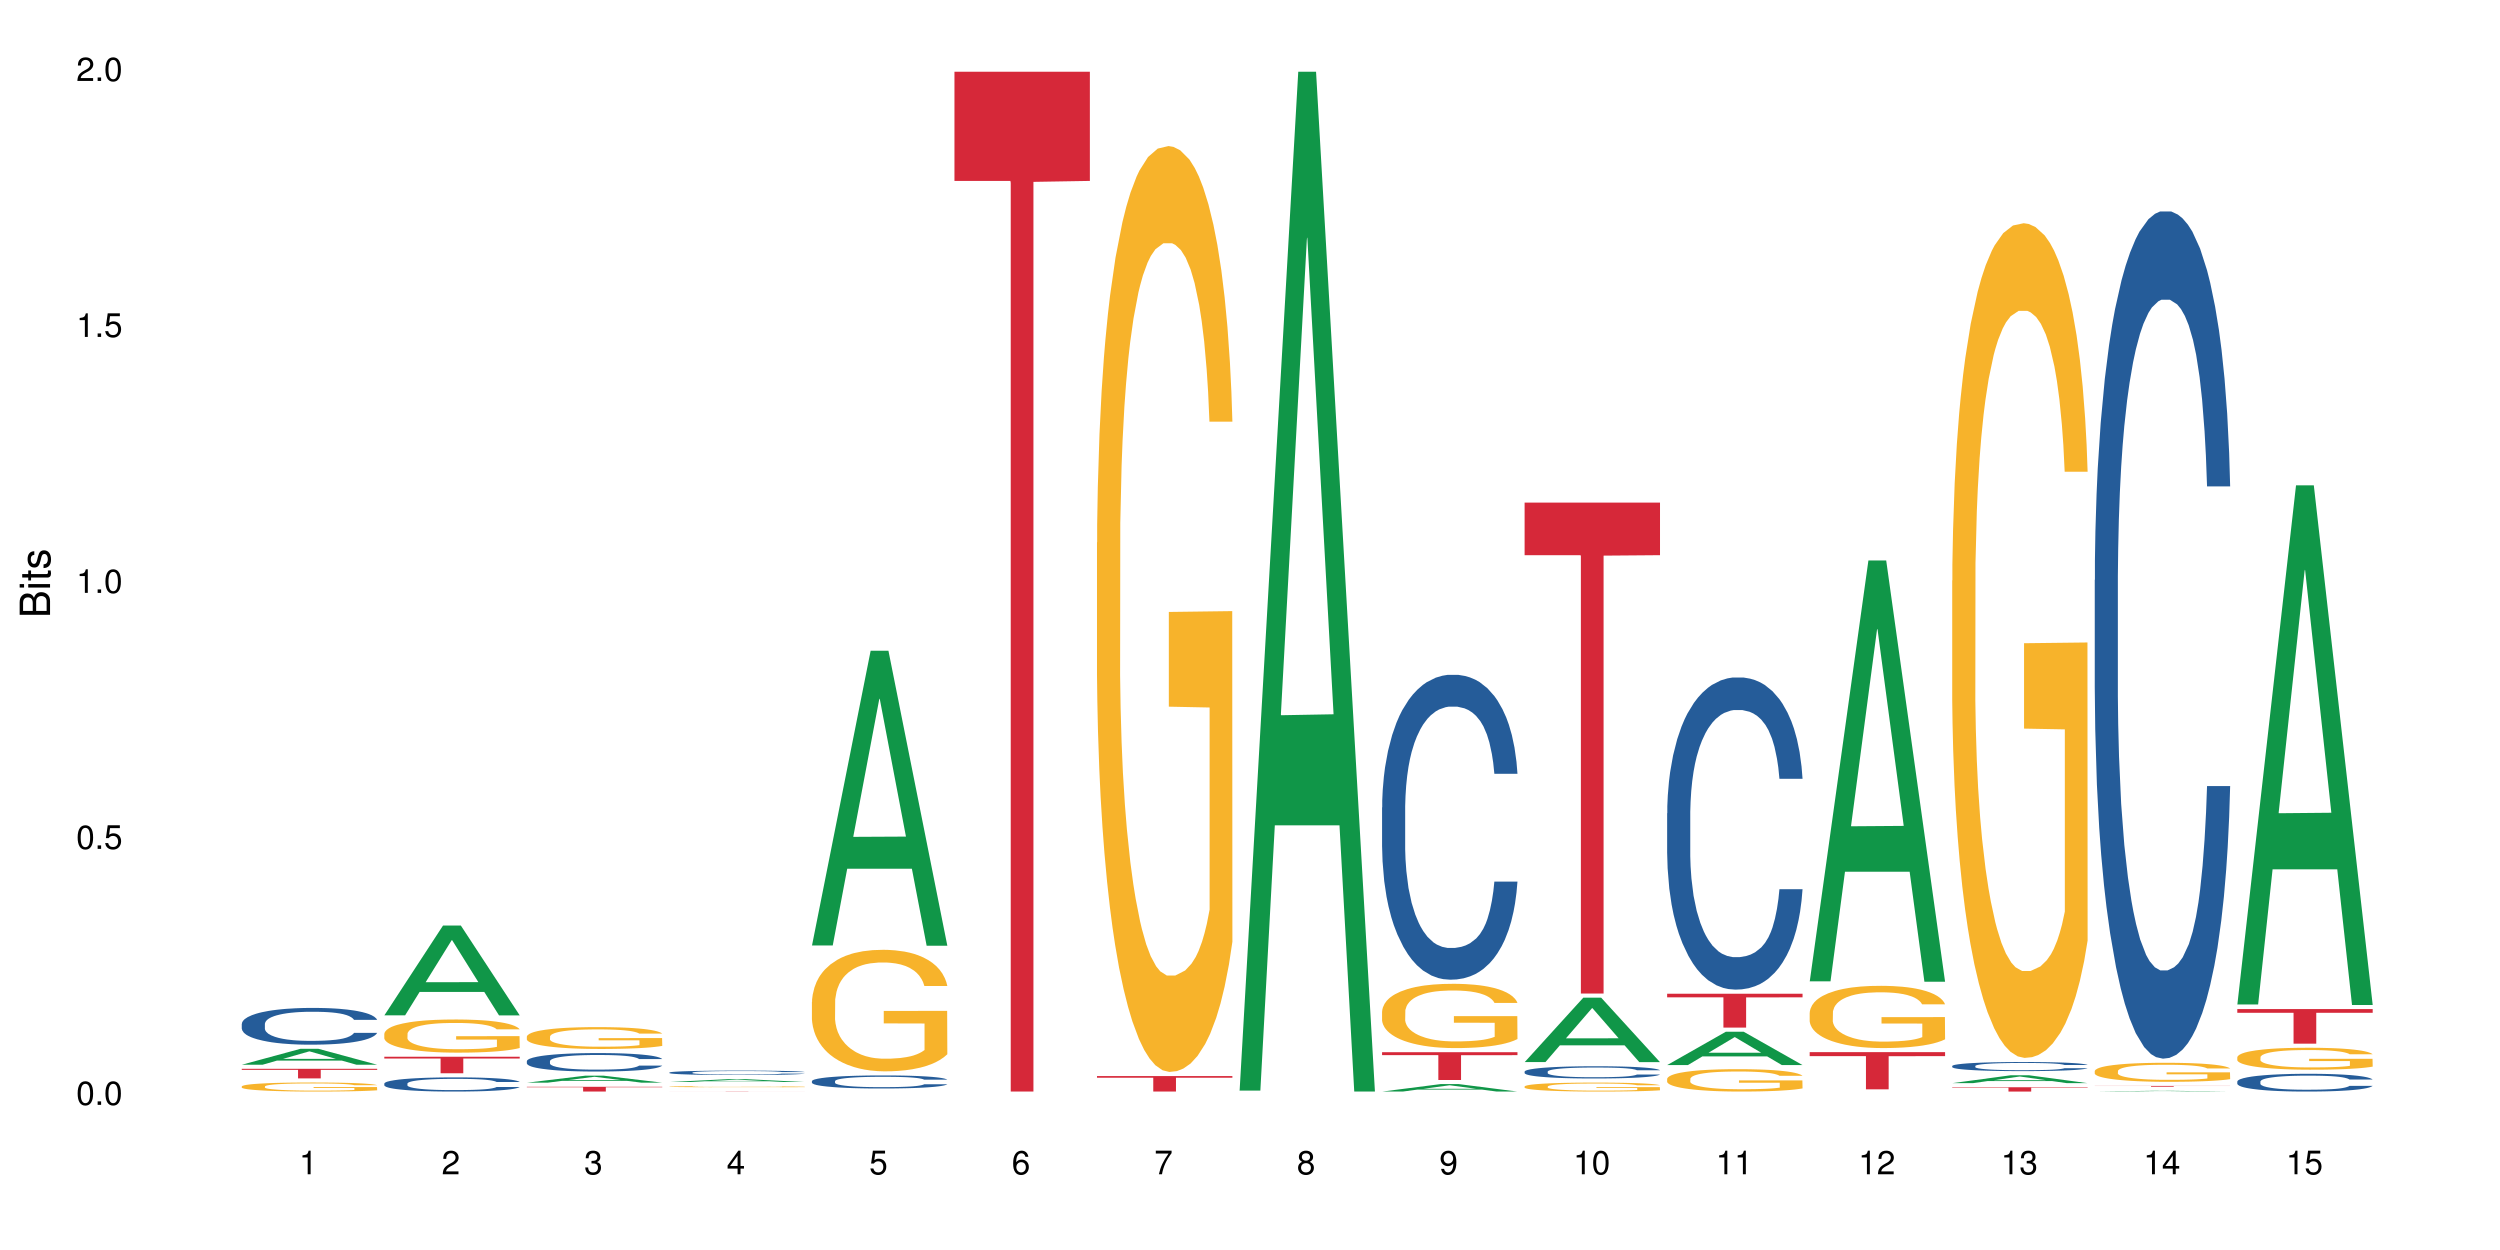 <?xml version="1.0" encoding="UTF-8"?>
<svg xmlns="http://www.w3.org/2000/svg" xmlns:xlink="http://www.w3.org/1999/xlink" width="720pt" height="360pt" viewBox="0 0 720 360" version="1.1">
<defs>
<g>
<symbol overflow="visible" id="glyph0-0">
<path style="stroke:none;" d=""/>
</symbol>
<symbol overflow="visible" id="glyph0-1">
<path style="stroke:none;" d="M 2.641 -6.797 C 2 -6.797 1.422 -6.531 1.078 -6.047 C 0.641 -5.453 0.406 -4.547 0.406 -3.297 C 0.406 -1 1.188 0.219 2.641 0.219 C 4.078 0.219 4.859 -1 4.859 -3.234 C 4.859 -4.562 4.656 -5.438 4.203 -6.047 C 3.844 -6.531 3.281 -6.797 2.641 -6.797 Z M 2.641 -6.047 C 3.547 -6.047 4 -5.125 4 -3.312 C 4 -1.375 3.562 -0.484 2.625 -0.484 C 1.734 -0.484 1.281 -1.422 1.281 -3.281 C 1.281 -5.141 1.734 -6.047 2.641 -6.047 Z M 2.641 -6.047 "/>
</symbol>
<symbol overflow="visible" id="glyph0-2">
<path style="stroke:none;" d="M 1.828 -1 L 0.828 -1 L 0.828 0 L 1.828 0 Z M 1.828 -1 "/>
</symbol>
<symbol overflow="visible" id="glyph0-3">
<path style="stroke:none;" d="M 4.562 -6.797 L 1.062 -6.797 L 0.547 -3.094 L 1.328 -3.094 C 1.719 -3.562 2.047 -3.734 2.578 -3.734 C 3.484 -3.734 4.062 -3.109 4.062 -2.094 C 4.062 -1.125 3.484 -0.531 2.578 -0.531 C 1.828 -0.531 1.375 -0.906 1.188 -1.672 L 0.328 -1.672 C 0.453 -1.109 0.547 -0.844 0.75 -0.594 C 1.125 -0.078 1.828 0.219 2.594 0.219 C 3.969 0.219 4.922 -0.781 4.922 -2.219 C 4.922 -3.562 4.031 -4.484 2.719 -4.484 C 2.25 -4.484 1.859 -4.359 1.469 -4.062 L 1.734 -5.969 L 4.562 -5.969 Z M 4.562 -6.797 "/>
</symbol>
<symbol overflow="visible" id="glyph0-4">
<path style="stroke:none;" d="M 2.484 -4.844 L 2.484 0 L 3.328 0 L 3.328 -6.797 L 2.766 -6.797 C 2.469 -5.75 2.281 -5.609 0.984 -5.453 L 0.984 -4.844 Z M 2.484 -4.844 "/>
</symbol>
<symbol overflow="visible" id="glyph0-5">
<path style="stroke:none;" d="M 4.859 -0.828 L 1.281 -0.828 C 1.359 -1.391 1.672 -1.75 2.5 -2.234 L 3.469 -2.75 C 4.406 -3.266 4.906 -3.969 4.906 -4.812 C 4.906 -5.375 4.672 -5.906 4.266 -6.266 C 3.859 -6.625 3.375 -6.797 2.719 -6.797 C 1.859 -6.797 1.219 -6.5 0.844 -5.922 C 0.609 -5.562 0.5 -5.125 0.484 -4.438 L 1.328 -4.438 C 1.359 -4.906 1.406 -5.188 1.531 -5.406 C 1.75 -5.812 2.188 -6.062 2.703 -6.062 C 3.469 -6.062 4.031 -5.516 4.031 -4.781 C 4.031 -4.25 3.719 -3.797 3.125 -3.438 L 2.234 -2.938 C 0.812 -2.141 0.406 -1.5 0.328 0 L 4.859 0 Z M 4.859 -0.828 "/>
</symbol>
<symbol overflow="visible" id="glyph0-6">
<path style="stroke:none;" d="M 2.125 -3.125 L 2.578 -3.125 C 3.516 -3.125 3.984 -2.703 3.984 -1.891 C 3.984 -1.031 3.469 -0.531 2.578 -0.531 C 1.656 -0.531 1.203 -0.984 1.156 -1.969 L 0.312 -1.969 C 0.344 -1.422 0.438 -1.078 0.609 -0.766 C 0.953 -0.109 1.625 0.219 2.547 0.219 C 3.953 0.219 4.859 -0.609 4.859 -1.906 C 4.859 -2.766 4.516 -3.25 3.703 -3.516 C 4.344 -3.766 4.656 -4.25 4.656 -4.938 C 4.656 -6.109 3.875 -6.797 2.578 -6.797 C 1.203 -6.797 0.484 -6.047 0.453 -4.609 L 1.297 -4.609 C 1.312 -5.016 1.344 -5.25 1.453 -5.453 C 1.641 -5.828 2.062 -6.062 2.594 -6.062 C 3.344 -6.062 3.797 -5.625 3.797 -4.906 C 3.797 -4.422 3.609 -4.141 3.25 -3.984 C 3.016 -3.891 2.719 -3.844 2.125 -3.844 Z M 2.125 -3.125 "/>
</symbol>
<symbol overflow="visible" id="glyph0-7">
<path style="stroke:none;" d="M 3.141 -1.625 L 3.141 0 L 3.984 0 L 3.984 -1.625 L 4.984 -1.625 L 4.984 -2.391 L 3.984 -2.391 L 3.984 -6.797 L 3.359 -6.797 L 0.266 -2.516 L 0.266 -1.625 Z M 3.141 -2.391 L 1 -2.391 L 3.141 -5.359 Z M 3.141 -2.391 "/>
</symbol>
<symbol overflow="visible" id="glyph0-8">
<path style="stroke:none;" d="M 4.781 -5.031 C 4.609 -6.141 3.891 -6.797 2.844 -6.797 C 2.094 -6.797 1.422 -6.438 1.031 -5.828 C 0.609 -5.172 0.406 -4.344 0.406 -3.094 C 0.406 -1.953 0.578 -1.234 0.984 -0.625 C 1.359 -0.078 1.953 0.219 2.703 0.219 C 3.984 0.219 4.922 -0.734 4.922 -2.078 C 4.922 -3.344 4.062 -4.234 2.844 -4.234 C 2.172 -4.234 1.641 -3.969 1.281 -3.469 C 1.281 -5.125 1.828 -6.047 2.797 -6.047 C 3.391 -6.047 3.797 -5.672 3.938 -5.031 Z M 2.734 -3.484 C 3.547 -3.484 4.062 -2.922 4.062 -2 C 4.062 -1.156 3.484 -0.531 2.703 -0.531 C 1.922 -0.531 1.328 -1.188 1.328 -2.047 C 1.328 -2.891 1.906 -3.484 2.734 -3.484 Z M 2.734 -3.484 "/>
</symbol>
<symbol overflow="visible" id="glyph0-9">
<path style="stroke:none;" d="M 4.984 -6.797 L 0.438 -6.797 L 0.438 -5.969 L 4.109 -5.969 C 2.5 -3.656 1.828 -2.234 1.328 0 L 2.219 0 C 2.594 -2.172 3.453 -4.047 4.984 -6.094 Z M 4.984 -6.797 "/>
</symbol>
<symbol overflow="visible" id="glyph0-10">
<path style="stroke:none;" d="M 3.75 -3.578 C 4.453 -4 4.688 -4.344 4.688 -4.984 C 4.688 -6.047 3.844 -6.797 2.641 -6.797 C 1.438 -6.797 0.594 -6.047 0.594 -4.984 C 0.594 -4.359 0.828 -4.016 1.516 -3.578 C 0.734 -3.203 0.359 -2.641 0.359 -1.891 C 0.359 -0.641 1.297 0.219 2.641 0.219 C 3.984 0.219 4.922 -0.641 4.922 -1.875 C 4.922 -2.641 4.531 -3.203 3.75 -3.578 Z M 2.641 -6.047 C 3.359 -6.047 3.812 -5.625 3.812 -4.969 C 3.812 -4.344 3.344 -3.922 2.641 -3.922 C 1.922 -3.922 1.453 -4.344 1.453 -4.984 C 1.453 -5.625 1.922 -6.047 2.641 -6.047 Z M 2.641 -3.203 C 3.484 -3.203 4.062 -2.672 4.062 -1.875 C 4.062 -1.062 3.484 -0.531 2.625 -0.531 C 1.797 -0.531 1.219 -1.078 1.219 -1.875 C 1.219 -2.672 1.797 -3.203 2.641 -3.203 Z M 2.641 -3.203 "/>
</symbol>
<symbol overflow="visible" id="glyph0-11">
<path style="stroke:none;" d="M 0.516 -1.547 C 0.672 -0.438 1.406 0.219 2.438 0.219 C 3.188 0.219 3.859 -0.141 4.266 -0.75 C 4.688 -1.406 4.891 -2.25 4.891 -3.484 C 4.891 -4.625 4.703 -5.359 4.312 -5.953 C 3.938 -6.5 3.344 -6.797 2.594 -6.797 C 1.297 -6.797 0.359 -5.844 0.359 -4.516 C 0.359 -3.25 1.234 -2.344 2.453 -2.344 C 3.094 -2.344 3.562 -2.578 4.016 -3.109 C 4 -1.453 3.469 -0.531 2.5 -0.531 C 1.906 -0.531 1.484 -0.906 1.359 -1.547 Z M 2.578 -6.062 C 3.375 -6.062 3.969 -5.406 3.969 -4.531 C 3.969 -3.688 3.375 -3.094 2.547 -3.094 C 1.734 -3.094 1.234 -3.672 1.234 -4.578 C 1.234 -5.438 1.797 -6.062 2.578 -6.062 Z M 2.578 -6.062 "/>
</symbol>
<symbol overflow="visible" id="glyph1-0">
<path style="stroke:none;" d=""/>
</symbol>
<symbol overflow="visible" id="glyph1-1">
<path style="stroke:none;" d="M 0 -0.953 L 0 -4.891 C 0 -5.719 -0.234 -6.344 -0.734 -6.797 C -1.188 -7.234 -1.812 -7.469 -2.5 -7.469 C -3.547 -7.469 -4.188 -7 -4.625 -5.875 C -4.984 -6.672 -5.641 -7.094 -6.531 -7.094 C -7.156 -7.094 -7.734 -6.859 -8.141 -6.391 C -8.562 -5.938 -8.75 -5.344 -8.75 -4.5 L -8.75 -0.953 Z M -4.984 -2.062 L -7.766 -2.062 L -7.766 -4.219 C -7.766 -4.844 -7.688 -5.203 -7.453 -5.5 C -7.219 -5.812 -6.859 -5.969 -6.375 -5.969 C -5.906 -5.969 -5.531 -5.812 -5.297 -5.5 C -5.062 -5.203 -4.984 -4.844 -4.984 -4.219 Z M -0.984 -2.062 L -4 -2.062 L -4 -4.781 C -4 -5.328 -3.859 -5.688 -3.578 -5.953 C -3.297 -6.219 -2.922 -6.359 -2.484 -6.359 C -2.062 -6.359 -1.688 -6.219 -1.406 -5.953 C -1.109 -5.688 -0.984 -5.328 -0.984 -4.781 Z M -0.984 -2.062 "/>
</symbol>
<symbol overflow="visible" id="glyph1-2">
<path style="stroke:none;" d="M -6.281 -1.797 L -6.281 -0.797 L 0 -0.797 L 0 -1.797 Z M -8.75 -1.797 L -8.75 -0.797 L -7.484 -0.797 L -7.484 -1.797 Z M -8.75 -1.797 "/>
</symbol>
<symbol overflow="visible" id="glyph1-3">
<path style="stroke:none;" d="M -6.281 -3.047 L -6.281 -2.016 L -8.016 -2.016 L -8.016 -1.016 L -6.281 -1.016 L -6.281 -0.172 L -5.469 -0.172 L -5.469 -1.016 L -0.719 -1.016 C -0.078 -1.016 0.281 -1.453 0.281 -2.234 C 0.281 -2.469 0.25 -2.719 0.188 -3.047 L -0.641 -3.047 C -0.609 -2.922 -0.594 -2.766 -0.594 -2.562 C -0.594 -2.141 -0.719 -2.016 -1.156 -2.016 L -5.469 -2.016 L -5.469 -3.047 Z M -6.281 -3.047 "/>
</symbol>
<symbol overflow="visible" id="glyph1-4">
<path style="stroke:none;" d="M -4.531 -5.25 C -5.766 -5.25 -6.469 -4.422 -6.469 -2.969 C -6.469 -1.516 -5.719 -0.562 -4.547 -0.562 C -3.562 -0.562 -3.094 -1.062 -2.734 -2.562 L -2.516 -3.484 C -2.344 -4.188 -2.094 -4.469 -1.625 -4.469 C -1.047 -4.469 -0.641 -3.875 -0.641 -3 C -0.641 -2.453 -0.797 -2 -1.062 -1.75 C -1.25 -1.594 -1.422 -1.531 -1.875 -1.469 L -1.875 -0.406 C -0.422 -0.453 0.281 -1.266 0.281 -2.922 C 0.281 -4.5 -0.5 -5.516 -1.719 -5.516 C -2.656 -5.516 -3.172 -4.984 -3.469 -3.734 L -3.703 -2.766 C -3.891 -1.953 -4.156 -1.609 -4.594 -1.609 C -5.172 -1.609 -5.547 -2.125 -5.547 -2.938 C -5.547 -3.75 -5.203 -4.172 -4.531 -4.203 Z M -4.531 -5.25 "/>
</symbol>
</g>
</defs>
<g id="surface76681">
<rect x="0" y="0" width="720" height="360" style="fill:rgb(100%,100%,100%);fill-opacity:1;stroke:none;"/>
<path style=" stroke:none;fill-rule:nonzero;fill:rgb(6.275%,58.824%,28.235%);fill-opacity:1;" d="M 69.629 306.641 L 69.672 306.637 L 86.547 302.051 L 91.672 302.051 L 108.629 306.645 L 102.668 306.645 L 98.418 305.445 L 79.797 305.445 L 75.629 306.641 L 69.629 306.641 L 81.586 304.949 L 96.711 304.945 L 89.172 302.801 L 89.086 302.797 L 89.004 302.809 L 81.547 304.945 L 81.586 304.949 Z M 69.629 306.641 "/>
<path style=" stroke:none;fill-rule:nonzero;fill:rgb(14.51%,36.078%,60%);fill-opacity:1;" d="M 69.629 294.891 L 69.676 294.883 L 69.676 294.648 L 69.82 294.281 L 70.152 293.82 L 70.484 293.5 L 71.34 292.93 L 72.531 292.379 L 73.766 291.953 L 74.672 291.699 L 75.48 291.508 L 77.332 291.148 L 78.523 290.965 L 79.809 290.801 L 81.375 290.637 L 82.52 290.539 L 85.086 290.387 L 86.988 290.316 L 88.461 290.289 L 91.648 290.289 L 93.551 290.328 L 94.93 290.375 L 96.453 290.453 L 97.738 290.539 L 99.973 290.754 L 101.969 291.023 L 102.871 291.18 L 104.301 291.477 L 105.395 291.77 L 106.156 292.02 L 107.012 292.379 L 107.77 292.812 L 108.344 293.305 L 108.629 293.723 L 101.969 293.723 L 101.637 293.336 L 101.258 293.035 L 100.543 292.637 L 99.828 292.359 L 98.832 292.078 L 97.926 291.895 L 96.691 291.711 L 95.598 291.594 L 94.453 291.508 L 93.359 291.449 L 91.27 291.391 L 88.844 291.391 L 87.938 291.41 L 86.086 291.488 L 85.086 291.555 L 83.66 291.691 L 82.66 291.816 L 81.473 292.008 L 80.664 292.176 L 79.664 292.426 L 78.949 292.648 L 78.141 292.969 L 77.668 293.211 L 77.238 293.48 L 76.859 293.801 L 76.574 294.137 L 76.383 294.496 L 76.289 294.844 L 76.289 296.344 L 76.383 296.691 L 76.621 297.098 L 77.238 297.688 L 78.141 298.199 L 79.188 298.605 L 80.188 298.898 L 80.758 299.031 L 81.52 299.188 L 82.707 299.379 L 84.422 299.574 L 85.418 299.652 L 86.941 299.727 L 88.512 299.766 L 90.602 299.766 L 92.457 299.727 L 93.695 299.68 L 94.977 299.602 L 96.738 299.438 L 97.832 299.285 L 98.781 299.102 L 99.496 298.914 L 99.973 298.762 L 100.684 298.461 L 101.258 298.133 L 101.684 297.793 L 101.969 297.465 L 108.629 297.465 L 108.344 297.852 L 107.914 298.23 L 107.484 298.508 L 106.82 298.848 L 106.059 299.148 L 104.965 299.488 L 104.062 299.711 L 102.871 299.949 L 101.777 300.133 L 100.59 300.301 L 98.832 300.492 L 97.688 300.59 L 96.453 300.676 L 94.977 300.754 L 93.125 300.82 L 91.125 300.859 L 89.27 300.871 L 87.273 300.852 L 85.801 300.812 L 83.848 300.723 L 81.426 300.551 L 79.664 300.367 L 78.285 300.184 L 77.098 299.988 L 75.766 299.727 L 74.051 299.305 L 73.008 298.973 L 72.293 298.703 L 71.484 298.324 L 70.914 297.988 L 70.246 297.445 L 69.773 296.758 L 69.629 296.227 Z M 69.629 294.891 "/>
<path style=" stroke:none;fill-rule:nonzero;fill:rgb(96.863%,70.196%,16.863%);fill-opacity:1;" d="M 69.629 312.875 L 69.676 312.875 L 69.676 312.828 L 69.867 312.719 L 70.344 312.57 L 70.961 312.449 L 71.625 312.355 L 72.055 312.305 L 72.77 312.23 L 73.387 312.18 L 74.957 312.074 L 76.953 311.973 L 78.047 311.93 L 79.285 311.887 L 81.043 311.844 L 81.852 311.828 L 84.324 311.789 L 87.133 311.766 L 90.223 311.758 L 91.648 311.762 L 93.598 311.77 L 96.262 311.797 L 97.785 311.82 L 98.973 311.844 L 100.211 311.875 L 101.73 311.922 L 103.16 311.98 L 104.301 312.035 L 105.441 312.109 L 106.391 312.184 L 107.199 312.27 L 107.914 312.367 L 108.344 312.453 L 108.629 312.535 L 102.016 312.535 L 101.637 312.453 L 101.207 312.387 L 100.496 312.309 L 99.781 312.25 L 99.066 312.207 L 97.738 312.145 L 96.594 312.105 L 95.168 312.074 L 93.789 312.051 L 92.219 312.035 L 91.27 312.031 L 88.746 312.031 L 86.465 312.047 L 85.133 312.066 L 84.184 312.086 L 82.852 312.121 L 82.043 312.152 L 81.566 312.172 L 80.141 312.246 L 79.188 312.312 L 78.664 312.355 L 78 312.43 L 77.523 312.492 L 77 312.59 L 76.715 312.66 L 76.336 312.82 L 76.289 313.25 L 76.43 313.344 L 76.715 313.441 L 77.098 313.527 L 77.668 313.617 L 78.238 313.688 L 79.234 313.777 L 80.094 313.84 L 80.758 313.883 L 82.043 313.945 L 82.566 313.969 L 83.801 314.012 L 85.086 314.043 L 86.656 314.074 L 87.844 314.086 L 89.746 314.098 L 92.172 314.098 L 95.027 314.086 L 96.832 314.066 L 98.07 314.047 L 98.879 314.031 L 99.875 314.004 L 100.59 313.98 L 101.258 313.953 L 102.062 313.914 L 102.062 313.344 L 90.316 313.34 L 90.316 313.074 L 108.578 313.07 L 108.629 314.004 L 107.629 314.066 L 106.391 314.129 L 105.203 314.176 L 103.965 314.219 L 102.207 314.262 L 100.781 314.293 L 98.594 314.324 L 96.594 314.348 L 94.504 314.359 L 92.648 314.367 L 90.461 314.371 L 88.512 314.367 L 86.418 314.352 L 84.754 314.332 L 83.23 314.309 L 81.711 314.277 L 79.809 314.227 L 78.57 314.188 L 77.285 314.137 L 76.004 314.078 L 74.859 314.012 L 74.102 313.961 L 73.34 313.906 L 72.531 313.832 L 71.77 313.754 L 71.199 313.68 L 70.676 313.594 L 70.297 313.516 L 69.914 313.41 L 69.723 313.324 L 69.629 313.25 Z M 69.629 312.875 "/>
<path style=" stroke:none;fill-rule:nonzero;fill:rgb(83.922%,15.686%,22.353%);fill-opacity:1;" d="M 69.629 307.824 L 108.629 307.824 L 108.629 308.121 L 92.375 308.121 L 92.375 310.578 L 85.836 310.578 L 85.836 308.125 L 85.742 308.121 L 69.629 308.121 Z M 69.629 307.824 "/>
<path style=" stroke:none;fill-rule:nonzero;fill:rgb(6.275%,58.824%,28.235%);fill-opacity:1;" d="M 110.68 292.41 L 110.723 292.387 L 127.598 266.547 L 132.719 266.547 L 149.68 292.434 L 143.719 292.434 L 139.469 285.676 L 120.848 285.676 L 116.68 292.41 L 110.68 292.41 L 122.637 282.879 L 137.762 282.855 L 130.223 270.777 L 130.137 270.75 L 130.055 270.824 L 122.598 282.855 L 122.637 282.879 Z M 110.68 292.41 "/>
<path style=" stroke:none;fill-rule:nonzero;fill:rgb(14.51%,36.078%,60%);fill-opacity:1;" d="M 110.68 312.062 L 110.727 312.059 L 110.727 311.969 L 110.871 311.828 L 111.203 311.648 L 111.535 311.523 L 112.391 311.305 L 113.582 311.094 L 114.816 310.926 L 115.723 310.832 L 116.531 310.754 L 118.383 310.617 L 119.574 310.547 L 120.859 310.484 L 122.426 310.418 L 123.57 310.383 L 126.137 310.324 L 128.039 310.297 L 129.512 310.285 L 132.699 310.285 L 134.602 310.301 L 135.98 310.32 L 137.504 310.348 L 138.789 310.383 L 141.023 310.465 L 143.02 310.57 L 143.922 310.629 L 145.352 310.746 L 146.445 310.855 L 147.207 310.953 L 148.062 311.094 L 148.82 311.262 L 149.395 311.449 L 149.68 311.609 L 143.02 311.609 L 142.688 311.461 L 142.305 311.348 L 141.594 311.191 L 140.879 311.086 L 139.883 310.977 L 138.977 310.906 L 137.742 310.836 L 136.648 310.789 L 135.504 310.754 L 134.41 310.734 L 132.32 310.711 L 129.895 310.711 L 128.988 310.719 L 127.137 310.75 L 126.137 310.773 L 124.711 310.828 L 123.711 310.875 L 122.523 310.949 L 121.715 311.012 L 120.715 311.109 L 120 311.195 L 119.191 311.32 L 118.719 311.414 L 118.289 311.52 L 117.91 311.641 L 117.625 311.773 L 117.434 311.91 L 117.34 312.043 L 117.34 312.621 L 117.434 312.758 L 117.672 312.914 L 118.289 313.141 L 119.191 313.34 L 120.238 313.496 L 121.238 313.609 L 121.809 313.66 L 122.57 313.723 L 123.758 313.797 L 125.473 313.871 L 126.469 313.898 L 127.992 313.93 L 129.562 313.945 L 131.652 313.945 L 133.508 313.93 L 134.746 313.91 L 136.027 313.883 L 137.789 313.816 L 138.883 313.758 L 139.832 313.688 L 140.547 313.617 L 141.023 313.555 L 141.734 313.441 L 142.305 313.312 L 142.734 313.184 L 143.02 313.055 L 149.68 313.055 L 149.395 313.207 L 148.965 313.352 L 148.535 313.461 L 147.871 313.59 L 147.109 313.707 L 146.016 313.836 L 145.113 313.922 L 143.922 314.016 L 142.828 314.086 L 141.641 314.148 L 139.883 314.227 L 138.738 314.262 L 137.504 314.297 L 136.027 314.324 L 134.176 314.352 L 132.176 314.367 L 130.32 314.371 L 128.324 314.363 L 126.852 314.348 L 124.898 314.316 L 122.473 314.246 L 120.715 314.176 L 119.336 314.105 L 118.148 314.031 L 116.816 313.93 L 115.102 313.766 L 114.059 313.641 L 113.344 313.535 L 112.535 313.387 L 111.965 313.258 L 111.297 313.047 L 110.824 312.785 L 110.68 312.578 Z M 110.68 312.062 "/>
<path style=" stroke:none;fill-rule:nonzero;fill:rgb(96.863%,70.196%,16.863%);fill-opacity:1;" d="M 110.68 297.703 L 110.727 297.695 L 110.727 297.52 L 110.918 297.129 L 111.395 296.59 L 112.012 296.145 L 112.676 295.793 L 113.105 295.609 L 113.82 295.348 L 114.438 295.156 L 116.008 294.766 L 118.004 294.398 L 119.098 294.242 L 120.336 294.094 L 122.094 293.926 L 122.902 293.867 L 125.375 293.727 L 128.18 293.641 L 131.273 293.613 L 132.699 293.621 L 134.648 293.656 L 137.312 293.754 L 138.836 293.84 L 140.023 293.926 L 141.262 294.039 L 142.781 294.215 L 144.207 294.426 L 145.352 294.633 L 146.492 294.895 L 147.441 295.176 L 148.25 295.48 L 148.965 295.848 L 149.395 296.152 L 149.68 296.457 L 143.066 296.457 L 142.688 296.152 L 142.258 295.918 L 141.547 295.629 L 140.832 295.418 L 140.117 295.254 L 138.789 295.027 L 137.645 294.887 L 136.219 294.766 L 134.84 294.688 L 133.27 294.633 L 132.32 294.617 L 129.797 294.617 L 127.516 294.676 L 126.184 294.746 L 125.234 294.816 L 123.902 294.949 L 123.094 295.051 L 122.617 295.121 L 121.191 295.395 L 120.238 295.637 L 119.715 295.805 L 119.051 296.066 L 118.574 296.301 L 118.051 296.648 L 117.766 296.91 L 117.387 297.504 L 117.34 299.074 L 117.48 299.406 L 117.766 299.762 L 118.148 300.078 L 118.719 300.41 L 119.289 300.66 L 120.285 301.004 L 121.145 301.23 L 121.809 301.379 L 123.094 301.613 L 123.617 301.691 L 124.852 301.848 L 126.137 301.969 L 127.707 302.074 L 128.895 302.129 L 130.797 302.172 L 133.223 302.172 L 136.078 302.117 L 137.883 302.051 L 139.121 301.98 L 139.93 301.918 L 140.926 301.824 L 141.641 301.734 L 142.305 301.641 L 143.113 301.492 L 143.113 299.406 L 131.367 299.398 L 131.367 298.422 L 149.629 298.41 L 149.68 301.824 L 148.68 302.059 L 147.441 302.285 L 146.254 302.461 L 145.016 302.609 L 143.258 302.773 L 141.832 302.879 L 139.645 303 L 137.645 303.078 L 135.555 303.133 L 133.699 303.156 L 131.512 303.164 L 129.562 303.148 L 127.469 303.098 L 125.805 303.027 L 124.281 302.938 L 122.762 302.824 L 120.859 302.641 L 119.621 302.492 L 118.336 302.312 L 117.055 302.094 L 115.91 301.855 L 115.152 301.676 L 114.391 301.465 L 113.582 301.203 L 112.82 300.906 L 112.25 300.637 L 111.727 300.332 L 111.348 300.043 L 110.965 299.648 L 110.773 299.336 L 110.68 299.066 Z M 110.68 297.703 "/>
<path style=" stroke:none;fill-rule:nonzero;fill:rgb(83.922%,15.686%,22.353%);fill-opacity:1;" d="M 110.68 304.344 L 149.68 304.344 L 149.68 304.855 L 133.426 304.859 L 133.426 309.105 L 126.887 309.105 L 126.887 304.863 L 126.793 304.855 L 110.68 304.855 Z M 110.68 304.344 "/>
<path style=" stroke:none;fill-rule:nonzero;fill:rgb(6.275%,58.824%,28.235%);fill-opacity:1;" d="M 151.73 311.812 L 151.773 311.809 L 168.648 309.785 L 173.77 309.785 L 190.73 311.812 L 184.77 311.812 L 180.52 311.285 L 161.898 311.285 L 157.73 311.812 L 151.73 311.812 L 163.688 311.066 L 178.812 311.062 L 171.27 310.117 L 171.188 310.113 L 171.105 310.121 L 163.648 311.062 L 163.688 311.066 Z M 151.73 311.812 "/>
<path style=" stroke:none;fill-rule:nonzero;fill:rgb(14.51%,36.078%,60%);fill-opacity:1;" d="M 151.73 305.602 L 151.777 305.594 L 151.777 305.477 L 151.922 305.293 L 152.254 305.059 L 152.586 304.898 L 153.441 304.613 L 154.633 304.336 L 155.867 304.121 L 156.773 303.996 L 157.582 303.898 L 159.434 303.719 L 160.625 303.625 L 161.91 303.543 L 163.477 303.461 L 164.617 303.41 L 167.188 303.332 L 169.09 303.301 L 170.562 303.285 L 173.75 303.285 L 175.652 303.305 L 177.031 303.328 L 178.555 303.367 L 179.84 303.41 L 182.074 303.52 L 184.07 303.656 L 184.973 303.734 L 186.402 303.883 L 187.496 304.027 L 188.254 304.156 L 189.113 304.336 L 189.871 304.555 L 190.445 304.801 L 190.73 305.012 L 184.07 305.012 L 183.738 304.816 L 183.355 304.668 L 182.645 304.469 L 181.93 304.324 L 180.934 304.184 L 180.027 304.094 L 178.793 304 L 177.699 303.941 L 176.555 303.898 L 175.461 303.867 L 173.371 303.84 L 170.945 303.84 L 170.039 303.848 L 168.188 303.887 L 167.188 303.922 L 165.762 303.988 L 164.762 304.055 L 163.574 304.152 L 162.766 304.234 L 161.766 304.359 L 161.051 304.473 L 160.242 304.633 L 159.77 304.754 L 159.34 304.891 L 158.961 305.051 L 158.676 305.219 L 158.484 305.402 L 158.391 305.574 L 158.391 306.328 L 158.484 306.504 L 158.723 306.707 L 159.34 307.004 L 160.242 307.262 L 161.289 307.469 L 162.289 307.613 L 162.859 307.68 L 163.621 307.758 L 164.809 307.855 L 166.52 307.953 L 167.52 307.992 L 169.043 308.031 L 170.613 308.051 L 172.703 308.051 L 174.559 308.031 L 175.797 308.008 L 177.078 307.969 L 178.84 307.887 L 179.934 307.809 L 180.883 307.715 L 181.598 307.621 L 182.074 307.547 L 182.785 307.395 L 183.355 307.23 L 183.785 307.059 L 184.07 306.895 L 190.73 306.895 L 190.445 307.09 L 190.016 307.277 L 189.586 307.418 L 188.922 307.59 L 188.16 307.738 L 187.066 307.91 L 186.164 308.023 L 184.973 308.145 L 183.879 308.234 L 182.691 308.316 L 180.934 308.414 L 179.789 308.465 L 178.555 308.508 L 177.078 308.547 L 175.227 308.582 L 173.227 308.602 L 171.371 308.605 L 169.375 308.594 L 167.902 308.574 L 165.949 308.531 L 163.523 308.445 L 161.766 308.352 L 160.387 308.262 L 159.199 308.164 L 157.867 308.031 L 156.152 307.816 L 155.105 307.652 L 154.395 307.516 L 153.586 307.328 L 153.016 307.156 L 152.348 306.883 L 151.875 306.539 L 151.73 306.27 Z M 151.73 305.602 "/>
<path style=" stroke:none;fill-rule:nonzero;fill:rgb(96.863%,70.196%,16.863%);fill-opacity:1;" d="M 151.73 298.504 L 151.777 298.5 L 151.777 298.383 L 151.969 298.125 L 152.445 297.77 L 153.062 297.477 L 153.727 297.246 L 154.156 297.125 L 154.871 296.949 L 155.488 296.824 L 157.059 296.566 L 159.055 296.324 L 160.148 296.219 L 161.387 296.121 L 163.145 296.012 L 163.953 295.973 L 166.426 295.883 L 169.23 295.824 L 172.324 295.805 L 173.75 295.812 L 175.699 295.836 L 178.363 295.898 L 179.887 295.957 L 181.074 296.012 L 182.312 296.09 L 183.832 296.203 L 185.258 296.34 L 186.402 296.48 L 187.543 296.652 L 188.492 296.836 L 189.301 297.039 L 190.016 297.277 L 190.445 297.48 L 190.73 297.684 L 184.117 297.684 L 183.738 297.48 L 183.309 297.324 L 182.598 297.137 L 181.883 296.996 L 181.168 296.887 L 179.84 296.738 L 178.695 296.645 L 177.27 296.566 L 175.891 296.516 L 174.32 296.48 L 173.371 296.469 L 170.848 296.469 L 168.566 296.508 L 167.234 296.555 L 166.285 296.602 L 164.953 296.688 L 164.145 296.754 L 163.668 296.801 L 162.242 296.98 L 161.289 297.141 L 160.766 297.25 L 160.102 297.422 L 159.625 297.578 L 159.102 297.809 L 158.816 297.98 L 158.438 298.371 L 158.391 299.406 L 158.531 299.625 L 158.816 299.863 L 159.199 300.07 L 159.77 300.289 L 160.34 300.453 L 161.336 300.68 L 162.195 300.828 L 162.859 300.926 L 164.145 301.082 L 164.668 301.133 L 165.902 301.238 L 167.188 301.316 L 168.758 301.387 L 169.945 301.422 L 171.848 301.449 L 174.273 301.449 L 177.129 301.414 L 178.934 301.371 L 180.172 301.324 L 180.98 301.281 L 181.977 301.219 L 182.691 301.16 L 183.355 301.098 L 184.164 301 L 184.164 299.625 L 172.418 299.621 L 172.418 298.977 L 190.68 298.969 L 190.73 301.219 L 189.73 301.375 L 188.492 301.523 L 187.305 301.641 L 186.066 301.738 L 184.309 301.848 L 182.883 301.914 L 180.695 301.996 L 178.695 302.047 L 176.605 302.082 L 174.75 302.102 L 172.562 302.105 L 170.613 302.094 L 168.52 302.059 L 166.855 302.012 L 165.332 301.957 L 163.812 301.883 L 161.91 301.762 L 160.672 301.664 L 159.387 301.543 L 158.105 301.398 L 156.961 301.242 L 156.203 301.121 L 155.441 300.984 L 154.633 300.812 L 153.871 300.617 L 153.301 300.438 L 152.777 300.234 L 152.398 300.047 L 152.016 299.789 L 151.824 299.582 L 151.73 299.402 Z M 151.73 298.504 "/>
<path style=" stroke:none;fill-rule:nonzero;fill:rgb(83.922%,15.686%,22.353%);fill-opacity:1;" d="M 151.73 312.992 L 190.73 312.992 L 190.73 313.141 L 174.477 313.141 L 174.477 314.371 L 167.938 314.371 L 167.938 313.145 L 167.84 313.141 L 151.73 313.141 Z M 151.73 312.992 "/>
<path style=" stroke:none;fill-rule:nonzero;fill:rgb(6.275%,58.824%,28.235%);fill-opacity:1;" d="M 192.781 311.625 L 192.824 311.625 L 209.695 310.789 L 214.82 310.789 L 231.781 311.625 L 225.82 311.625 L 221.57 311.406 L 202.949 311.406 L 198.781 311.625 L 192.781 311.625 L 204.738 311.316 L 219.863 311.316 L 212.32 310.926 L 212.156 310.926 L 204.699 311.316 L 204.738 311.316 Z M 192.781 311.625 "/>
<path style=" stroke:none;fill-rule:nonzero;fill:rgb(14.51%,36.078%,60%);fill-opacity:1;" d="M 192.781 308.887 L 192.828 308.887 L 192.828 308.859 L 192.973 308.816 L 193.305 308.758 L 193.637 308.719 L 194.492 308.652 L 195.684 308.586 L 196.918 308.535 L 197.824 308.504 L 198.633 308.48 L 200.484 308.438 L 201.676 308.414 L 202.957 308.395 L 204.527 308.375 L 205.668 308.363 L 208.238 308.344 L 210.141 308.336 L 211.613 308.332 L 214.801 308.332 L 216.703 308.336 L 218.082 308.344 L 219.605 308.352 L 220.887 308.363 L 223.125 308.391 L 225.121 308.422 L 226.023 308.441 L 227.453 308.477 L 228.547 308.512 L 229.305 308.543 L 230.164 308.586 L 230.922 308.637 L 231.496 308.695 L 231.781 308.746 L 225.121 308.746 L 224.789 308.699 L 224.406 308.664 L 223.695 308.617 L 222.98 308.582 L 221.984 308.547 L 221.078 308.527 L 219.844 308.504 L 218.75 308.492 L 217.605 308.48 L 216.512 308.473 L 214.422 308.465 L 211.996 308.465 L 211.09 308.469 L 209.238 308.477 L 208.238 308.484 L 206.812 308.5 L 205.812 308.516 L 204.625 308.539 L 203.816 308.559 L 202.816 308.59 L 202.102 308.617 L 201.293 308.656 L 200.82 308.684 L 200.391 308.719 L 200.012 308.758 L 199.727 308.797 L 199.535 308.84 L 199.441 308.883 L 199.441 309.062 L 199.535 309.105 L 199.773 309.152 L 200.391 309.227 L 201.293 309.285 L 202.34 309.336 L 203.34 309.371 L 203.91 309.387 L 204.672 309.406 L 205.859 309.43 L 207.57 309.453 L 208.57 309.461 L 210.094 309.473 L 211.664 309.477 L 213.754 309.477 L 215.609 309.473 L 216.848 309.465 L 218.129 309.457 L 219.891 309.438 L 220.984 309.418 L 221.934 309.395 L 222.648 309.375 L 223.125 309.355 L 223.836 309.32 L 224.406 309.277 L 224.836 309.238 L 225.121 309.199 L 231.781 309.199 L 231.496 309.246 L 231.066 309.289 L 230.637 309.324 L 229.973 309.363 L 229.211 309.402 L 228.117 309.441 L 227.215 309.469 L 226.023 309.496 L 224.93 309.52 L 223.742 309.539 L 221.984 309.562 L 220.84 309.574 L 219.605 309.586 L 218.129 309.594 L 216.277 309.602 L 214.277 309.609 L 212.422 309.609 L 210.426 309.605 L 208.953 309.602 L 207 309.59 L 204.574 309.57 L 202.816 309.547 L 201.438 309.527 L 200.25 309.504 L 198.918 309.473 L 197.203 309.418 L 196.156 309.379 L 195.445 309.348 L 194.637 309.301 L 194.066 309.262 L 193.398 309.195 L 192.926 309.113 L 192.781 309.051 Z M 192.781 308.887 "/>
<path style=" stroke:none;fill-rule:nonzero;fill:rgb(96.863%,70.196%,16.863%);fill-opacity:1;" d="M 192.781 312.949 L 192.828 312.949 L 192.828 312.941 L 193.02 312.93 L 193.496 312.91 L 194.113 312.895 L 194.777 312.883 L 195.207 312.875 L 195.922 312.867 L 196.539 312.859 L 198.109 312.848 L 200.105 312.832 L 201.199 312.828 L 202.438 312.824 L 204.195 312.816 L 205.004 312.816 L 207.477 312.809 L 210.281 312.809 L 213.375 312.805 L 214.801 312.809 L 216.75 312.809 L 219.414 312.812 L 220.938 312.812 L 222.125 312.816 L 223.363 312.82 L 224.883 312.828 L 226.309 312.836 L 227.453 312.844 L 228.594 312.852 L 229.543 312.859 L 230.352 312.871 L 231.066 312.883 L 231.496 312.895 L 231.781 312.906 L 225.168 312.906 L 224.789 312.895 L 224.359 312.887 L 223.648 312.875 L 222.934 312.867 L 222.219 312.863 L 220.887 312.855 L 219.746 312.852 L 218.32 312.848 L 216.941 312.844 L 215.371 312.844 L 214.422 312.84 L 211.898 312.84 L 209.617 312.844 L 208.285 312.848 L 207.336 312.848 L 206.004 312.852 L 205.195 312.855 L 204.719 312.859 L 203.293 312.867 L 202.34 312.875 L 201.816 312.883 L 201.152 312.891 L 200.676 312.898 L 200.152 312.91 L 199.867 312.922 L 199.488 312.941 L 199.441 312.996 L 199.582 313.008 L 199.867 313.02 L 200.25 313.031 L 200.82 313.043 L 201.391 313.051 L 202.387 313.062 L 203.246 313.07 L 203.91 313.074 L 205.195 313.086 L 205.719 313.086 L 206.953 313.094 L 208.238 313.098 L 209.809 313.102 L 218.18 313.102 L 219.984 313.098 L 221.223 313.098 L 222.031 313.094 L 223.027 313.09 L 223.742 313.09 L 224.406 313.086 L 225.215 313.078 L 225.215 313.008 L 213.469 313.008 L 213.469 312.973 L 231.73 312.973 L 231.781 313.09 L 230.781 313.098 L 229.543 313.105 L 228.355 313.113 L 227.117 313.117 L 225.359 313.125 L 223.934 313.129 L 221.746 313.133 L 219.746 313.137 L 209.57 313.137 L 207.906 313.133 L 204.859 313.125 L 202.957 313.121 L 201.723 313.113 L 200.438 313.109 L 199.152 313.102 L 198.012 313.094 L 197.25 313.086 L 196.492 313.078 L 195.684 313.07 L 194.922 313.059 L 194.352 313.051 L 193.828 313.039 L 193.445 313.031 L 193.066 313.016 L 192.875 313.004 L 192.781 312.996 Z M 192.781 312.949 "/>
<path style=" stroke:none;fill-rule:nonzero;fill:rgb(83.922%,15.686%,22.353%);fill-opacity:1;" d="M 192.781 314.316 L 231.781 314.316 L 231.781 314.324 L 215.527 314.324 L 215.527 314.371 L 208.988 314.371 L 208.988 314.324 L 192.781 314.324 Z M 192.781 314.316 "/>
<path style=" stroke:none;fill-rule:nonzero;fill:rgb(6.275%,58.824%,28.235%);fill-opacity:1;" d="M 233.832 272.285 L 233.875 272.207 L 250.746 187.414 L 255.871 187.414 L 272.832 272.363 L 266.871 272.363 L 262.621 250.191 L 244 250.191 L 239.832 272.285 L 233.832 272.285 L 245.789 241.016 L 260.914 240.938 L 253.371 201.293 L 253.289 201.215 L 253.207 201.453 L 245.75 240.938 L 245.789 241.016 Z M 233.832 272.285 "/>
<path style=" stroke:none;fill-rule:nonzero;fill:rgb(14.51%,36.078%,60%);fill-opacity:1;" d="M 233.832 311.363 L 233.879 311.359 L 233.879 311.277 L 234.023 311.145 L 234.355 310.98 L 234.688 310.867 L 235.543 310.664 L 236.734 310.469 L 237.969 310.316 L 238.875 310.227 L 239.684 310.16 L 241.535 310.031 L 242.727 309.965 L 244.008 309.906 L 245.578 309.852 L 246.719 309.816 L 249.289 309.762 L 251.191 309.734 L 252.664 309.727 L 255.852 309.727 L 257.754 309.738 L 259.133 309.758 L 260.656 309.785 L 261.938 309.816 L 264.176 309.891 L 266.172 309.988 L 267.074 310.043 L 268.504 310.148 L 269.598 310.254 L 270.355 310.34 L 271.215 310.469 L 271.973 310.625 L 272.543 310.797 L 272.832 310.945 L 266.172 310.945 L 265.84 310.809 L 265.457 310.703 L 264.746 310.562 L 264.031 310.461 L 263.031 310.363 L 262.129 310.297 L 260.895 310.23 L 259.801 310.191 L 258.656 310.16 L 257.562 310.137 L 255.473 310.117 L 253.047 310.117 L 252.141 310.125 L 250.289 310.152 L 249.289 310.176 L 247.863 310.223 L 246.863 310.27 L 245.676 310.34 L 244.867 310.395 L 243.867 310.484 L 243.152 310.566 L 242.344 310.68 L 241.871 310.766 L 241.441 310.859 L 241.062 310.973 L 240.777 311.094 L 240.586 311.223 L 240.492 311.344 L 240.492 311.879 L 240.586 312.004 L 240.824 312.148 L 241.441 312.355 L 242.344 312.539 L 243.391 312.684 L 244.391 312.785 L 244.961 312.836 L 245.723 312.891 L 246.91 312.957 L 248.621 313.027 L 249.621 313.055 L 251.145 313.082 L 252.711 313.098 L 254.805 313.098 L 256.66 313.082 L 257.898 313.066 L 259.18 313.039 L 260.941 312.98 L 262.035 312.926 L 262.984 312.859 L 263.699 312.793 L 264.176 312.738 L 264.887 312.633 L 265.457 312.516 L 265.887 312.395 L 266.172 312.277 L 272.832 312.277 L 272.543 312.414 L 272.117 312.551 L 271.688 312.648 L 271.023 312.77 L 270.262 312.875 L 269.168 312.996 L 268.266 313.074 L 267.074 313.16 L 265.98 313.227 L 264.793 313.285 L 263.031 313.355 L 261.891 313.387 L 260.656 313.418 L 259.18 313.445 L 257.324 313.473 L 255.328 313.484 L 253.473 313.488 L 251.477 313.48 L 250.004 313.469 L 248.051 313.438 L 245.625 313.375 L 243.867 313.309 L 242.488 313.242 L 241.297 313.176 L 239.969 313.082 L 238.254 312.93 L 237.207 312.812 L 236.496 312.719 L 235.688 312.582 L 235.117 312.465 L 234.449 312.27 L 233.977 312.027 L 233.832 311.836 Z M 233.832 311.363 "/>
<path style=" stroke:none;fill-rule:nonzero;fill:rgb(96.863%,70.196%,16.863%);fill-opacity:1;" d="M 233.832 288.535 L 233.879 288.504 L 233.879 287.863 L 234.07 286.426 L 234.547 284.445 L 235.164 282.812 L 235.828 281.535 L 236.258 280.863 L 236.973 279.906 L 237.59 279.203 L 239.16 277.762 L 241.156 276.422 L 242.25 275.844 L 243.488 275.301 L 245.246 274.695 L 246.055 274.473 L 248.527 273.961 L 251.332 273.641 L 254.426 273.543 L 255.852 273.574 L 257.801 273.703 L 260.465 274.055 L 261.988 274.375 L 263.176 274.695 L 264.414 275.109 L 265.934 275.75 L 267.359 276.516 L 268.504 277.285 L 269.645 278.242 L 270.594 279.266 L 271.402 280.383 L 272.117 281.727 L 272.543 282.848 L 272.832 283.965 L 266.219 283.965 L 265.84 282.848 L 265.41 281.984 L 264.699 280.93 L 263.984 280.16 L 263.27 279.555 L 261.938 278.723 L 260.797 278.211 L 259.371 277.762 L 257.992 277.477 L 256.422 277.285 L 255.473 277.219 L 252.949 277.219 L 250.668 277.445 L 249.336 277.699 L 248.387 277.957 L 247.055 278.434 L 246.246 278.82 L 245.77 279.074 L 244.344 280.066 L 243.391 280.961 L 242.867 281.566 L 242.203 282.527 L 241.727 283.391 L 241.203 284.668 L 240.918 285.629 L 240.539 287.801 L 240.492 293.555 L 240.633 294.77 L 240.918 296.078 L 241.297 297.23 L 241.871 298.445 L 242.441 299.371 L 243.438 300.617 L 244.297 301.449 L 244.961 301.992 L 246.246 302.855 L 246.77 303.145 L 248.004 303.719 L 249.289 304.168 L 250.859 304.551 L 252.047 304.742 L 253.949 304.902 L 256.375 304.902 L 259.227 304.711 L 261.035 304.453 L 262.273 304.199 L 263.082 303.977 L 264.078 303.625 L 264.793 303.305 L 265.457 302.953 L 266.266 302.41 L 266.266 294.77 L 254.52 294.738 L 254.52 291.156 L 272.781 291.125 L 272.832 303.625 L 271.832 304.488 L 270.594 305.316 L 269.406 305.957 L 268.168 306.5 L 266.41 307.109 L 264.984 307.492 L 262.797 307.938 L 260.797 308.227 L 258.707 308.418 L 256.852 308.516 L 254.664 308.547 L 252.711 308.48 L 250.621 308.289 L 248.957 308.035 L 247.434 307.715 L 245.91 307.301 L 244.008 306.629 L 242.773 306.086 L 241.488 305.414 L 240.203 304.613 L 239.062 303.75 L 238.301 303.082 L 237.543 302.312 L 236.734 301.355 L 235.973 300.266 L 235.402 299.277 L 234.879 298.156 L 234.496 297.102 L 234.117 295.664 L 233.926 294.512 L 233.832 293.523 Z M 233.832 288.535 "/>
<path style=" stroke:none;fill-rule:nonzero;fill:rgb(83.922%,15.686%,22.353%);fill-opacity:1;" d="M 274.883 20.664 L 313.883 20.664 L 313.883 52.102 L 297.629 52.379 L 297.629 314.371 L 291.09 314.371 L 291.09 52.652 L 290.992 52.102 L 274.883 52.102 Z M 274.883 20.664 "/>
<path style=" stroke:none;fill-rule:nonzero;fill:rgb(96.863%,70.196%,16.863%);fill-opacity:1;" d="M 315.934 156.273 L 315.98 156.031 L 315.98 151.16 L 316.172 140.203 L 316.648 125.105 L 317.266 112.684 L 317.93 102.941 L 318.359 97.828 L 319.074 90.523 L 319.691 85.168 L 321.262 74.207 L 323.258 63.98 L 324.352 59.598 L 325.586 55.457 L 327.348 50.828 L 328.156 49.125 L 330.629 45.227 L 333.434 42.793 L 336.527 42.062 L 337.953 42.305 L 339.902 43.281 L 342.566 45.957 L 344.09 48.395 L 345.277 50.828 L 346.516 53.996 L 348.035 58.867 L 349.461 64.711 L 350.605 70.555 L 351.746 77.859 L 352.695 85.652 L 353.504 94.176 L 354.219 104.406 L 354.645 112.926 L 354.93 121.449 L 348.32 121.449 L 347.941 112.926 L 347.512 106.352 L 346.801 98.316 L 346.086 92.473 L 345.371 87.844 L 344.039 81.512 L 342.898 77.617 L 341.473 74.207 L 340.094 72.016 L 338.523 70.555 L 337.574 70.066 L 335.051 70.066 L 332.77 71.773 L 331.438 73.719 L 330.488 75.668 L 329.156 79.32 L 328.348 82.242 L 327.871 84.191 L 326.445 91.742 L 325.492 98.559 L 324.969 103.188 L 324.305 110.492 L 323.828 117.066 L 323.305 126.809 L 323.02 134.113 L 322.641 150.672 L 322.59 194.508 L 322.734 203.762 L 323.02 213.746 L 323.398 222.512 L 323.973 231.766 L 324.543 238.828 L 325.539 248.328 L 326.395 254.656 L 327.062 258.797 L 328.348 265.371 L 328.871 267.566 L 330.105 271.949 L 331.391 275.359 L 332.961 278.281 L 334.148 279.742 L 336.051 280.957 L 338.477 280.957 L 341.328 279.496 L 343.137 277.551 L 344.375 275.602 L 345.184 273.895 L 346.18 271.219 L 346.895 268.781 L 347.559 266.105 L 348.367 261.965 L 348.367 203.762 L 336.621 203.52 L 336.621 176.242 L 354.883 176 L 354.93 271.219 L 353.934 277.793 L 352.695 284.125 L 351.508 288.996 L 350.27 293.133 L 348.512 297.762 L 347.086 300.684 L 344.898 304.094 L 342.898 306.285 L 340.809 307.746 L 338.953 308.477 L 336.766 308.719 L 334.812 308.234 L 332.723 306.773 L 331.059 304.824 L 329.535 302.387 L 328.012 299.223 L 326.109 294.109 L 324.875 289.969 L 323.59 284.855 L 322.305 278.766 L 321.164 272.191 L 320.402 267.078 L 319.645 261.234 L 318.836 253.926 L 318.074 245.648 L 317.504 238.098 L 316.98 229.574 L 316.598 221.539 L 316.219 210.582 L 316.027 201.812 L 315.934 194.266 Z M 315.934 156.273 "/>
<path style=" stroke:none;fill-rule:nonzero;fill:rgb(83.922%,15.686%,22.353%);fill-opacity:1;" d="M 315.934 309.898 L 354.93 309.898 L 354.93 310.379 L 338.68 310.383 L 338.68 314.371 L 332.141 314.371 L 332.141 310.387 L 332.043 310.379 L 315.934 310.379 Z M 315.934 309.898 "/>
<path style=" stroke:none;fill-rule:nonzero;fill:rgb(6.275%,58.824%,28.235%);fill-opacity:1;" d="M 356.984 314.094 L 357.027 313.82 L 373.898 20.664 L 379.023 20.664 L 395.98 314.371 L 390.023 314.371 L 385.773 237.703 L 367.148 237.703 L 362.984 314.094 L 356.984 314.094 L 368.941 205.988 L 384.066 205.711 L 376.523 68.648 L 376.441 68.375 L 376.359 69.199 L 368.898 205.711 L 368.941 205.988 Z M 356.984 314.094 "/>
<path style=" stroke:none;fill-rule:nonzero;fill:rgb(6.275%,58.824%,28.235%);fill-opacity:1;" d="M 398.035 314.367 L 398.078 314.367 L 414.949 312.211 L 420.074 312.211 L 437.031 314.371 L 431.074 314.371 L 426.824 313.809 L 408.199 313.809 L 404.035 314.367 L 398.035 314.367 L 409.992 313.574 L 425.117 313.57 L 417.574 312.566 L 417.492 312.562 L 417.41 312.57 L 409.949 313.57 L 409.992 313.574 Z M 398.035 314.367 "/>
<path style=" stroke:none;fill-rule:nonzero;fill:rgb(14.51%,36.078%,60%);fill-opacity:1;" d="M 398.035 232.562 L 398.082 232.484 L 398.082 230.559 L 398.227 227.508 L 398.559 223.656 L 398.891 221.008 L 399.746 216.273 L 400.938 211.699 L 402.172 208.168 L 403.074 206.082 L 403.883 204.477 L 405.738 201.508 L 406.93 199.984 L 408.211 198.621 L 409.781 197.254 L 410.922 196.453 L 413.492 195.168 L 415.395 194.609 L 416.867 194.367 L 420.055 194.367 L 421.957 194.688 L 423.336 195.09 L 424.859 195.73 L 426.141 196.453 L 428.379 198.219 L 430.375 200.465 L 431.277 201.75 L 432.707 204.238 L 433.801 206.645 L 434.559 208.73 L 435.414 211.699 L 436.176 215.312 L 436.746 219.402 L 437.031 222.855 L 430.375 222.855 L 430.043 219.645 L 429.66 217.156 L 428.949 213.867 L 428.234 211.539 L 427.234 209.211 L 426.332 207.688 L 425.098 206.164 L 424 205.199 L 422.859 204.477 L 421.766 203.996 L 419.676 203.516 L 417.25 203.516 L 416.344 203.676 L 414.488 204.316 L 413.492 204.879 L 412.066 206.004 L 411.066 207.047 L 409.875 208.652 L 409.07 210.016 L 408.07 212.102 L 407.355 213.945 L 406.547 216.594 L 406.07 218.602 L 405.645 220.848 L 405.266 223.496 L 404.977 226.305 L 404.789 229.273 L 404.691 232.164 L 404.691 244.602 L 404.789 247.488 L 405.027 250.859 L 405.645 255.754 L 406.547 260.008 L 407.594 263.379 L 408.594 265.785 L 409.164 266.91 L 409.926 268.191 L 411.113 269.797 L 412.824 271.402 L 413.824 272.043 L 415.348 272.688 L 416.914 273.008 L 419.008 273.008 L 420.863 272.688 L 422.098 272.285 L 423.383 271.645 L 425.145 270.277 L 426.238 268.996 L 427.188 267.469 L 427.902 265.945 L 428.379 264.66 L 429.09 262.176 L 429.66 259.445 L 430.09 256.637 L 430.375 253.91 L 437.031 253.91 L 436.746 257.117 L 436.32 260.25 L 435.891 262.574 L 435.227 265.383 L 434.465 267.871 L 433.371 270.68 L 432.469 272.527 L 431.277 274.531 L 430.184 276.055 L 428.996 277.422 L 427.234 279.027 L 426.094 279.828 L 424.859 280.551 L 423.383 281.191 L 421.527 281.754 L 419.531 282.074 L 417.676 282.156 L 415.68 281.996 L 414.203 281.672 L 412.254 280.953 L 409.828 279.508 L 408.07 277.984 L 406.691 276.457 L 405.5 274.852 L 404.168 272.688 L 402.457 269.156 L 401.41 266.426 L 400.699 264.18 L 399.891 261.051 L 399.32 258.242 L 398.652 253.75 L 398.176 248.051 L 398.035 243.637 Z M 398.035 232.562 "/>
<path style=" stroke:none;fill-rule:nonzero;fill:rgb(96.863%,70.196%,16.863%);fill-opacity:1;" d="M 398.035 291.266 L 398.082 291.25 L 398.082 290.91 L 398.273 290.148 L 398.75 289.102 L 399.367 288.238 L 400.031 287.562 L 400.461 287.207 L 401.172 286.699 L 401.793 286.328 L 403.363 285.566 L 405.359 284.855 L 406.453 284.551 L 407.688 284.266 L 409.449 283.945 L 410.258 283.824 L 412.73 283.555 L 415.535 283.387 L 418.629 283.336 L 420.055 283.352 L 422.004 283.418 L 424.668 283.605 L 426.191 283.773 L 427.379 283.945 L 428.613 284.164 L 430.137 284.5 L 431.562 284.906 L 432.707 285.312 L 433.848 285.82 L 434.797 286.363 L 435.605 286.953 L 436.32 287.664 L 436.746 288.254 L 437.031 288.848 L 430.422 288.848 L 430.043 288.254 L 429.613 287.801 L 428.902 287.242 L 428.188 286.836 L 427.473 286.516 L 426.141 286.074 L 425 285.805 L 423.574 285.566 L 422.195 285.414 L 420.625 285.312 L 419.676 285.281 L 417.152 285.281 L 414.871 285.398 L 413.539 285.531 L 412.586 285.668 L 411.258 285.922 L 410.449 286.125 L 409.973 286.262 L 408.547 286.785 L 407.594 287.258 L 407.07 287.578 L 406.406 288.086 L 405.93 288.543 L 405.406 289.219 L 405.121 289.727 L 404.742 290.875 L 404.691 293.922 L 404.836 294.562 L 405.121 295.258 L 405.5 295.867 L 406.07 296.508 L 406.645 297 L 407.641 297.656 L 408.496 298.098 L 409.164 298.387 L 410.449 298.84 L 410.973 298.992 L 412.207 299.297 L 413.492 299.535 L 415.062 299.738 L 416.25 299.84 L 418.152 299.926 L 420.578 299.926 L 423.43 299.824 L 425.238 299.688 L 426.477 299.551 L 427.285 299.434 L 428.281 299.246 L 428.996 299.078 L 429.66 298.891 L 430.469 298.605 L 430.469 294.562 L 418.723 294.547 L 418.723 292.652 L 436.984 292.637 L 437.031 299.246 L 436.035 299.703 L 434.797 300.145 L 433.609 300.48 L 432.371 300.77 L 430.613 301.09 L 429.188 301.293 L 427 301.531 L 425 301.684 L 422.906 301.785 L 421.055 301.836 L 418.867 301.852 L 416.914 301.816 L 414.824 301.715 L 413.16 301.582 L 411.637 301.41 L 410.113 301.191 L 408.211 300.836 L 406.977 300.551 L 405.691 300.195 L 404.406 299.773 L 403.266 299.316 L 402.504 298.961 L 401.746 298.555 L 400.938 298.047 L 400.176 297.473 L 399.605 296.949 L 399.082 296.355 L 398.699 295.797 L 398.32 295.035 L 398.129 294.43 L 398.035 293.902 Z M 398.035 291.266 "/>
<path style=" stroke:none;fill-rule:nonzero;fill:rgb(83.922%,15.686%,22.353%);fill-opacity:1;" d="M 398.035 303.031 L 437.031 303.031 L 437.031 303.887 L 420.781 303.895 L 420.781 311.031 L 414.242 311.031 L 414.242 303.902 L 414.145 303.887 L 398.035 303.887 Z M 398.035 303.031 "/>
<path style=" stroke:none;fill-rule:nonzero;fill:rgb(6.275%,58.824%,28.235%);fill-opacity:1;" d="M 439.086 305.883 L 439.129 305.867 L 456 287.32 L 461.125 287.32 L 478.082 305.902 L 472.125 305.902 L 467.875 301.051 L 449.25 301.051 L 445.086 305.883 L 439.086 305.883 L 451.043 299.043 L 466.168 299.027 L 458.625 290.355 L 458.543 290.34 L 458.461 290.391 L 451 299.027 L 451.043 299.043 Z M 439.086 305.883 "/>
<path style=" stroke:none;fill-rule:nonzero;fill:rgb(14.51%,36.078%,60%);fill-opacity:1;" d="M 439.086 308.613 L 439.133 308.613 L 439.133 308.535 L 439.277 308.41 L 439.609 308.258 L 439.941 308.152 L 440.797 307.961 L 441.988 307.777 L 443.223 307.637 L 444.125 307.551 L 444.934 307.488 L 446.789 307.367 L 447.98 307.305 L 449.262 307.25 L 450.832 307.195 L 451.973 307.164 L 454.543 307.113 L 456.445 307.09 L 457.918 307.082 L 461.105 307.082 L 463.008 307.094 L 464.387 307.109 L 465.91 307.137 L 467.191 307.164 L 469.43 307.234 L 471.426 307.324 L 472.328 307.379 L 473.754 307.477 L 474.852 307.574 L 475.609 307.656 L 476.465 307.777 L 477.227 307.922 L 477.797 308.086 L 478.082 308.227 L 471.426 308.227 L 471.094 308.098 L 470.711 307.996 L 470 307.863 L 469.285 307.77 L 468.285 307.676 L 467.383 307.617 L 466.145 307.555 L 465.051 307.516 L 463.91 307.488 L 462.816 307.469 L 460.727 307.449 L 458.301 307.449 L 457.395 307.453 L 455.539 307.48 L 454.543 307.504 L 453.117 307.547 L 452.117 307.59 L 450.926 307.656 L 450.117 307.711 L 449.121 307.793 L 448.406 307.867 L 447.598 307.973 L 447.121 308.055 L 446.695 308.145 L 446.312 308.25 L 446.027 308.363 L 445.84 308.484 L 445.742 308.598 L 445.742 309.098 L 445.84 309.215 L 446.078 309.352 L 446.695 309.547 L 447.598 309.719 L 448.645 309.852 L 449.645 309.949 L 450.215 309.996 L 450.977 310.047 L 452.164 310.109 L 453.875 310.176 L 454.875 310.199 L 456.398 310.227 L 457.965 310.238 L 460.059 310.238 L 461.914 310.227 L 463.148 310.211 L 464.434 310.184 L 466.195 310.129 L 467.289 310.078 L 468.238 310.016 L 468.953 309.957 L 469.43 309.902 L 470.141 309.805 L 470.711 309.695 L 471.141 309.582 L 471.426 309.473 L 478.082 309.473 L 477.797 309.602 L 477.371 309.727 L 476.941 309.82 L 476.277 309.934 L 475.516 310.031 L 474.422 310.145 L 473.52 310.219 L 472.328 310.301 L 471.234 310.363 L 470.047 310.418 L 468.285 310.48 L 467.145 310.512 L 465.91 310.543 L 464.434 310.566 L 462.578 310.59 L 460.582 310.602 L 458.727 310.605 L 456.73 310.602 L 455.254 310.586 L 453.305 310.559 L 450.879 310.5 L 449.121 310.438 L 447.742 310.379 L 446.551 310.312 L 445.219 310.227 L 443.508 310.086 L 442.461 309.977 L 441.75 309.883 L 440.941 309.758 L 440.371 309.645 L 439.703 309.465 L 439.227 309.238 L 439.086 309.059 Z M 439.086 308.613 "/>
<path style=" stroke:none;fill-rule:nonzero;fill:rgb(96.863%,70.196%,16.863%);fill-opacity:1;" d="M 439.086 312.895 L 439.133 312.891 L 439.133 312.844 L 439.324 312.738 L 439.801 312.59 L 440.418 312.469 L 441.082 312.375 L 441.512 312.328 L 442.223 312.254 L 442.844 312.203 L 444.41 312.098 L 446.41 312 L 447.504 311.957 L 448.738 311.914 L 450.5 311.871 L 451.309 311.855 L 453.781 311.816 L 456.586 311.793 L 459.68 311.785 L 461.105 311.789 L 463.055 311.797 L 465.719 311.824 L 467.242 311.848 L 468.43 311.871 L 469.664 311.902 L 471.188 311.949 L 472.613 312.004 L 473.754 312.062 L 474.898 312.133 L 475.848 312.207 L 476.656 312.293 L 477.371 312.391 L 477.797 312.473 L 478.082 312.555 L 471.473 312.555 L 471.094 312.473 L 470.664 312.41 L 469.949 312.332 L 469.238 312.273 L 468.523 312.23 L 467.191 312.168 L 466.051 312.129 L 464.625 312.098 L 463.246 312.078 L 461.676 312.062 L 460.727 312.059 L 458.203 312.059 L 455.922 312.074 L 454.59 312.094 L 453.637 312.113 L 452.309 312.148 L 451.5 312.176 L 451.023 312.195 L 449.598 312.27 L 448.645 312.332 L 448.121 312.379 L 447.457 312.449 L 446.98 312.512 L 446.457 312.609 L 446.172 312.68 L 445.793 312.84 L 445.742 313.266 L 445.887 313.352 L 446.172 313.449 L 446.551 313.535 L 447.121 313.625 L 447.695 313.691 L 448.691 313.785 L 449.547 313.848 L 450.215 313.887 L 451.5 313.949 L 452.02 313.973 L 453.258 314.016 L 454.543 314.047 L 456.113 314.074 L 457.301 314.09 L 459.203 314.102 L 461.629 314.102 L 464.48 314.086 L 466.289 314.07 L 467.527 314.051 L 468.336 314.031 L 469.332 314.008 L 470.047 313.984 L 470.711 313.957 L 471.52 313.918 L 471.52 313.352 L 459.773 313.352 L 459.773 313.086 L 478.035 313.086 L 478.082 314.008 L 477.086 314.07 L 475.848 314.133 L 474.66 314.18 L 473.422 314.219 L 471.664 314.266 L 470.238 314.293 L 468.047 314.324 L 466.051 314.348 L 463.957 314.359 L 462.105 314.367 L 459.918 314.371 L 457.965 314.367 L 455.875 314.352 L 454.211 314.332 L 452.688 314.309 L 451.164 314.277 L 449.262 314.23 L 448.027 314.188 L 446.742 314.141 L 445.457 314.082 L 444.316 314.016 L 443.555 313.969 L 442.797 313.91 L 441.988 313.84 L 441.227 313.758 L 440.656 313.688 L 440.133 313.605 L 439.75 313.527 L 439.371 313.418 L 439.18 313.336 L 439.086 313.262 Z M 439.086 312.895 "/>
<path style=" stroke:none;fill-rule:nonzero;fill:rgb(83.922%,15.686%,22.353%);fill-opacity:1;" d="M 439.086 144.754 L 478.082 144.754 L 478.082 159.891 L 461.832 160.023 L 461.832 286.141 L 455.293 286.141 L 455.293 160.156 L 455.195 159.891 L 439.086 159.891 Z M 439.086 144.754 "/>
<path style=" stroke:none;fill-rule:nonzero;fill:rgb(6.275%,58.824%,28.235%);fill-opacity:1;" d="M 480.137 306.73 L 480.18 306.723 L 497.051 297.137 L 502.176 297.137 L 519.133 306.742 L 513.176 306.742 L 508.926 304.234 L 490.301 304.234 L 486.137 306.73 L 480.137 306.73 L 492.094 303.195 L 507.219 303.188 L 499.676 298.707 L 499.594 298.699 L 499.512 298.727 L 492.051 303.188 L 492.094 303.195 Z M 480.137 306.73 "/>
<path style=" stroke:none;fill-rule:nonzero;fill:rgb(14.51%,36.078%,60%);fill-opacity:1;" d="M 480.137 234.234 L 480.184 234.152 L 480.184 232.184 L 480.328 229.059 L 480.66 225.117 L 480.992 222.406 L 481.848 217.559 L 483.039 212.875 L 484.273 209.258 L 485.176 207.121 L 485.984 205.48 L 487.84 202.438 L 489.031 200.879 L 490.312 199.48 L 491.883 198.086 L 493.023 197.262 L 495.594 195.949 L 497.496 195.375 L 498.969 195.129 L 502.156 195.129 L 504.059 195.457 L 505.438 195.867 L 506.961 196.523 L 508.242 197.262 L 510.48 199.07 L 512.477 201.371 L 513.379 202.688 L 514.805 205.234 L 515.898 207.699 L 516.66 209.832 L 517.516 212.875 L 518.277 216.57 L 518.848 220.762 L 519.133 224.293 L 512.477 224.293 L 512.145 221.008 L 511.762 218.461 L 511.051 215.094 L 510.336 212.711 L 509.336 210.328 L 508.434 208.766 L 507.195 207.203 L 506.102 206.219 L 504.961 205.48 L 503.867 204.984 L 501.773 204.492 L 499.352 204.492 L 498.445 204.656 L 496.59 205.316 L 495.594 205.891 L 494.164 207.039 L 493.168 208.109 L 491.977 209.75 L 491.168 211.148 L 490.172 213.285 L 489.457 215.176 L 488.648 217.887 L 488.172 219.941 L 487.746 222.238 L 487.363 224.953 L 487.078 227.828 L 486.891 230.867 L 486.793 233.824 L 486.793 246.559 L 486.891 249.52 L 487.129 252.969 L 487.746 257.98 L 488.648 262.336 L 489.695 265.785 L 490.695 268.25 L 491.266 269.402 L 492.027 270.715 L 493.215 272.359 L 494.926 274 L 495.926 274.66 L 497.449 275.316 L 499.016 275.645 L 501.109 275.645 L 502.965 275.316 L 504.199 274.906 L 505.484 274.25 L 507.246 272.852 L 508.34 271.535 L 509.289 269.977 L 510.004 268.414 L 510.48 267.102 L 511.191 264.555 L 511.762 261.758 L 512.191 258.883 L 512.477 256.09 L 519.133 256.09 L 518.848 259.379 L 518.422 262.582 L 517.992 264.965 L 517.328 267.84 L 516.566 270.387 L 515.473 273.262 L 514.57 275.152 L 513.379 277.207 L 512.285 278.766 L 511.098 280.164 L 509.336 281.809 L 508.195 282.629 L 506.961 283.367 L 505.484 284.023 L 503.629 284.602 L 501.633 284.93 L 499.777 285.012 L 497.781 284.848 L 496.305 284.52 L 494.355 283.777 L 491.93 282.301 L 490.172 280.738 L 488.793 279.18 L 487.602 277.535 L 486.27 275.316 L 484.559 271.699 L 483.512 268.906 L 482.801 266.605 L 481.992 263.402 L 481.422 260.527 L 480.754 255.926 L 480.277 250.094 L 480.137 245.574 Z M 480.137 234.234 "/>
<path style=" stroke:none;fill-rule:nonzero;fill:rgb(96.863%,70.196%,16.863%);fill-opacity:1;" d="M 480.137 310.684 L 480.184 310.676 L 480.184 310.559 L 480.375 310.293 L 480.848 309.93 L 481.469 309.629 L 482.133 309.395 L 482.562 309.27 L 483.273 309.094 L 483.895 308.961 L 485.461 308.699 L 487.461 308.449 L 488.555 308.344 L 489.789 308.242 L 491.551 308.133 L 492.359 308.09 L 494.832 307.996 L 497.637 307.938 L 500.73 307.922 L 502.156 307.926 L 504.105 307.949 L 506.77 308.016 L 508.289 308.074 L 509.48 308.133 L 510.715 308.207 L 512.238 308.328 L 513.664 308.469 L 514.805 308.609 L 515.949 308.785 L 516.898 308.973 L 517.707 309.18 L 518.422 309.43 L 518.848 309.633 L 519.133 309.84 L 512.523 309.84 L 512.145 309.633 L 511.715 309.477 L 511 309.281 L 510.289 309.141 L 509.574 309.027 L 508.242 308.875 L 507.102 308.781 L 505.676 308.699 L 504.297 308.645 L 502.727 308.609 L 501.773 308.598 L 499.254 308.598 L 496.973 308.641 L 495.641 308.688 L 494.688 308.734 L 493.359 308.82 L 492.551 308.891 L 492.074 308.938 L 490.648 309.121 L 489.695 309.285 L 489.172 309.398 L 488.508 309.574 L 488.031 309.734 L 487.508 309.969 L 487.223 310.148 L 486.844 310.547 L 486.793 311.609 L 486.938 311.832 L 487.223 312.074 L 487.602 312.285 L 488.172 312.508 L 488.746 312.68 L 489.742 312.91 L 490.598 313.062 L 491.266 313.164 L 492.551 313.32 L 493.07 313.375 L 494.309 313.48 L 495.594 313.562 L 497.164 313.633 L 498.352 313.668 L 500.254 313.699 L 502.68 313.699 L 505.531 313.664 L 507.34 313.617 L 508.578 313.57 L 509.387 313.527 L 510.383 313.465 L 511.098 313.406 L 511.762 313.34 L 512.57 313.238 L 512.57 311.832 L 500.824 311.824 L 500.824 311.164 L 519.086 311.16 L 519.133 313.465 L 518.137 313.621 L 516.898 313.777 L 515.711 313.895 L 514.473 313.992 L 512.715 314.105 L 511.289 314.176 L 509.098 314.258 L 507.102 314.312 L 505.008 314.348 L 503.156 314.363 L 500.969 314.371 L 499.016 314.359 L 496.926 314.324 L 495.262 314.277 L 493.738 314.219 L 492.215 314.141 L 490.312 314.016 L 489.078 313.918 L 487.793 313.793 L 486.508 313.645 L 485.367 313.488 L 484.605 313.363 L 483.848 313.223 L 483.039 313.047 L 482.277 312.844 L 481.707 312.664 L 481.184 312.457 L 480.801 312.262 L 480.422 311.996 L 480.23 311.785 L 480.137 311.602 Z M 480.137 310.684 "/>
<path style=" stroke:none;fill-rule:nonzero;fill:rgb(83.922%,15.686%,22.353%);fill-opacity:1;" d="M 480.137 286.191 L 519.133 286.191 L 519.133 287.238 L 502.883 287.246 L 502.883 295.957 L 496.344 295.957 L 496.344 287.254 L 496.246 287.238 L 480.137 287.238 Z M 480.137 286.191 "/>
<path style=" stroke:none;fill-rule:nonzero;fill:rgb(6.275%,58.824%,28.235%);fill-opacity:1;" d="M 521.188 282.621 L 521.227 282.508 L 538.102 161.414 L 543.227 161.414 L 560.184 282.738 L 554.227 282.738 L 549.977 251.066 L 531.352 251.066 L 527.188 282.621 L 521.188 282.621 L 533.145 237.969 L 548.27 237.855 L 540.727 181.238 L 540.645 181.125 L 540.562 181.465 L 533.102 237.855 L 533.145 237.969 Z M 521.188 282.621 "/>
<path style=" stroke:none;fill-rule:nonzero;fill:rgb(96.863%,70.196%,16.863%);fill-opacity:1;" d="M 521.188 291.594 L 521.234 291.578 L 521.234 291.25 L 521.426 290.516 L 521.898 289.5 L 522.52 288.664 L 523.184 288.008 L 523.613 287.664 L 524.324 287.176 L 524.945 286.812 L 526.512 286.078 L 528.512 285.391 L 529.605 285.094 L 530.84 284.816 L 532.602 284.508 L 533.41 284.391 L 535.883 284.129 L 538.688 283.965 L 541.781 283.918 L 543.207 283.934 L 545.156 284 L 547.82 284.18 L 549.34 284.344 L 550.531 284.508 L 551.766 284.719 L 553.289 285.047 L 554.715 285.438 L 555.855 285.832 L 557 286.324 L 557.949 286.848 L 558.758 287.422 L 559.473 288.109 L 559.898 288.68 L 560.184 289.254 L 553.574 289.254 L 553.195 288.68 L 552.766 288.238 L 552.051 287.699 L 551.34 287.305 L 550.625 286.996 L 549.293 286.57 L 548.152 286.309 L 546.727 286.078 L 545.348 285.93 L 543.777 285.832 L 542.824 285.801 L 540.305 285.801 L 538.023 285.914 L 536.691 286.047 L 535.738 286.176 L 534.406 286.422 L 533.602 286.617 L 533.125 286.75 L 531.699 287.258 L 530.746 287.715 L 530.223 288.027 L 529.559 288.516 L 529.082 288.961 L 528.559 289.613 L 528.273 290.105 L 527.895 291.219 L 527.844 294.164 L 527.988 294.789 L 528.273 295.461 L 528.652 296.047 L 529.223 296.672 L 529.797 297.145 L 530.793 297.785 L 531.648 298.211 L 532.316 298.488 L 533.602 298.93 L 534.121 299.078 L 535.359 299.371 L 536.645 299.602 L 538.211 299.797 L 539.402 299.895 L 541.305 299.977 L 543.73 299.977 L 546.582 299.879 L 548.391 299.75 L 549.625 299.617 L 550.434 299.504 L 551.434 299.324 L 552.148 299.16 L 552.812 298.98 L 553.621 298.699 L 553.621 294.789 L 541.875 294.773 L 541.875 292.938 L 560.137 292.922 L 560.184 299.324 L 559.188 299.766 L 557.949 300.191 L 556.762 300.52 L 555.523 300.797 L 553.766 301.109 L 552.336 301.305 L 550.148 301.535 L 548.152 301.68 L 546.059 301.777 L 544.207 301.828 L 542.016 301.844 L 540.066 301.812 L 537.977 301.715 L 536.309 301.582 L 534.789 301.418 L 533.266 301.207 L 531.363 300.863 L 530.129 300.582 L 528.844 300.238 L 527.559 299.832 L 526.418 299.387 L 525.656 299.043 L 524.895 298.652 L 524.09 298.16 L 523.328 297.605 L 522.758 297.098 L 522.234 296.523 L 521.852 295.984 L 521.473 295.246 L 521.281 294.656 L 521.188 294.148 Z M 521.188 291.594 "/>
<path style=" stroke:none;fill-rule:nonzero;fill:rgb(83.922%,15.686%,22.353%);fill-opacity:1;" d="M 521.188 303.023 L 560.184 303.023 L 560.184 304.172 L 543.934 304.18 L 543.934 313.734 L 537.395 313.734 L 537.395 304.191 L 537.297 304.172 L 521.188 304.172 Z M 521.188 303.023 "/>
<path style=" stroke:none;fill-rule:nonzero;fill:rgb(6.275%,58.824%,28.235%);fill-opacity:1;" d="M 562.238 311.945 L 562.277 311.945 L 579.152 309.668 L 584.277 309.668 L 601.234 311.949 L 595.277 311.949 L 591.027 311.352 L 572.402 311.352 L 568.238 311.945 L 562.238 311.945 L 574.195 311.105 L 589.32 311.105 L 581.777 310.039 L 581.695 310.039 L 581.613 310.043 L 574.152 311.105 L 574.195 311.105 Z M 562.238 311.945 "/>
<path style=" stroke:none;fill-rule:nonzero;fill:rgb(14.51%,36.078%,60%);fill-opacity:1;" d="M 562.238 307.004 L 562.285 307 L 562.285 306.941 L 562.43 306.852 L 562.762 306.734 L 563.094 306.656 L 563.949 306.516 L 565.137 306.379 L 566.375 306.273 L 567.277 306.211 L 568.086 306.164 L 569.941 306.074 L 571.133 306.027 L 572.414 305.988 L 573.984 305.945 L 575.125 305.922 L 577.695 305.883 L 579.598 305.867 L 581.07 305.859 L 584.258 305.859 L 586.16 305.867 L 587.539 305.883 L 589.062 305.898 L 590.344 305.922 L 592.578 305.977 L 594.578 306.043 L 595.48 306.082 L 596.906 306.156 L 598 306.227 L 598.762 306.289 L 599.617 306.379 L 600.379 306.488 L 600.949 306.609 L 601.234 306.711 L 594.578 306.711 L 594.246 306.617 L 593.863 306.543 L 593.152 306.441 L 592.438 306.375 L 591.438 306.305 L 590.535 306.258 L 589.297 306.211 L 588.203 306.184 L 587.062 306.164 L 585.969 306.148 L 583.875 306.133 L 581.453 306.133 L 580.547 306.137 L 578.691 306.156 L 577.695 306.176 L 576.266 306.207 L 575.27 306.238 L 574.078 306.285 L 573.27 306.328 L 572.273 306.391 L 571.559 306.445 L 570.75 306.523 L 570.273 306.586 L 569.848 306.652 L 569.465 306.73 L 569.18 306.816 L 568.992 306.902 L 568.895 306.992 L 568.895 307.363 L 568.992 307.449 L 569.23 307.551 L 569.848 307.695 L 570.75 307.824 L 571.797 307.926 L 572.797 307.996 L 573.367 308.031 L 574.129 308.07 L 575.316 308.117 L 577.027 308.164 L 578.027 308.184 L 579.551 308.203 L 581.117 308.215 L 583.211 308.215 L 585.066 308.203 L 586.301 308.191 L 587.586 308.172 L 589.348 308.133 L 590.441 308.094 L 591.391 308.047 L 592.105 308 L 592.578 307.965 L 593.293 307.891 L 593.863 307.809 L 594.293 307.723 L 594.578 307.641 L 601.234 307.641 L 600.949 307.738 L 600.523 307.832 L 600.094 307.902 L 599.43 307.984 L 598.668 308.059 L 597.574 308.145 L 596.672 308.199 L 595.48 308.258 L 594.387 308.305 L 593.199 308.344 L 591.438 308.395 L 590.297 308.418 L 589.062 308.438 L 587.586 308.457 L 585.73 308.477 L 583.734 308.484 L 581.879 308.488 L 579.883 308.48 L 578.406 308.473 L 576.457 308.449 L 574.031 308.406 L 572.273 308.363 L 570.895 308.316 L 569.703 308.27 L 568.371 308.203 L 566.66 308.098 L 565.613 308.016 L 564.902 307.949 L 564.094 307.855 L 563.523 307.77 L 562.855 307.637 L 562.379 307.465 L 562.238 307.336 Z M 562.238 307.004 "/>
<path style=" stroke:none;fill-rule:nonzero;fill:rgb(96.863%,70.196%,16.863%);fill-opacity:1;" d="M 562.238 167.25 L 562.285 167.027 L 562.285 162.637 L 562.477 152.758 L 562.949 139.148 L 563.57 127.949 L 564.234 119.168 L 564.664 114.559 L 565.375 107.973 L 565.996 103.145 L 567.562 93.266 L 569.562 84.043 L 570.656 80.09 L 571.891 76.359 L 573.652 72.188 L 574.461 70.652 L 576.934 67.137 L 579.738 64.941 L 582.832 64.285 L 584.258 64.504 L 586.207 65.383 L 588.871 67.797 L 590.391 69.992 L 591.582 72.188 L 592.816 75.043 L 594.34 79.434 L 595.766 84.703 L 596.906 89.969 L 598.051 96.559 L 599 103.582 L 599.809 111.266 L 600.523 120.488 L 600.949 128.172 L 601.234 135.855 L 594.625 135.855 L 594.246 128.172 L 593.816 122.242 L 593.102 115 L 592.391 109.73 L 591.676 105.559 L 590.344 99.852 L 589.203 96.336 L 587.777 93.266 L 586.398 91.289 L 584.828 89.969 L 583.875 89.531 L 581.355 89.531 L 579.074 91.066 L 577.742 92.824 L 576.789 94.582 L 575.457 97.875 L 574.648 100.508 L 574.176 102.266 L 572.746 109.07 L 571.797 115.219 L 571.273 119.391 L 570.609 125.977 L 570.133 131.902 L 569.609 140.684 L 569.324 147.27 L 568.941 162.199 L 568.895 201.715 L 569.039 210.059 L 569.324 219.059 L 569.703 226.965 L 570.273 235.305 L 570.844 241.672 L 571.844 250.234 L 572.699 255.941 L 573.367 259.676 L 574.648 265.602 L 575.172 267.578 L 576.41 271.531 L 577.695 274.602 L 579.262 277.238 L 580.453 278.555 L 582.355 279.652 L 584.781 279.652 L 587.633 278.336 L 589.441 276.578 L 590.676 274.824 L 591.484 273.285 L 592.484 270.871 L 593.199 268.676 L 593.863 266.262 L 594.672 262.527 L 594.672 210.059 L 582.926 209.84 L 582.926 185.25 L 601.188 185.031 L 601.234 270.871 L 600.238 276.797 L 599 282.508 L 597.812 286.898 L 596.574 290.629 L 594.816 294.801 L 593.387 297.434 L 591.199 300.508 L 589.203 302.484 L 587.109 303.801 L 585.258 304.461 L 583.066 304.68 L 581.117 304.242 L 579.027 302.922 L 577.359 301.168 L 575.84 298.973 L 574.316 296.117 L 572.414 291.508 L 571.18 287.777 L 569.895 283.164 L 568.609 277.676 L 567.469 271.75 L 566.707 267.141 L 565.945 261.871 L 565.137 255.285 L 564.379 247.82 L 563.809 241.012 L 563.285 233.328 L 562.902 226.086 L 562.523 216.207 L 562.332 208.301 L 562.238 201.496 Z M 562.238 167.25 "/>
<path style=" stroke:none;fill-rule:nonzero;fill:rgb(83.922%,15.686%,22.353%);fill-opacity:1;" d="M 562.238 313.129 L 601.234 313.129 L 601.234 313.262 L 584.984 313.262 L 584.984 314.371 L 578.441 314.371 L 578.441 313.262 L 562.238 313.262 Z M 562.238 313.129 "/>
<path style=" stroke:none;fill-rule:nonzero;fill:rgb(6.275%,58.824%,28.235%);fill-opacity:1;" d="M 603.289 314.371 L 603.328 314.371 L 620.203 314.148 L 625.328 314.148 L 642.285 314.371 L 636.328 314.371 L 632.078 314.312 L 613.453 314.312 L 609.289 314.371 L 603.289 314.371 L 615.246 314.289 L 630.371 314.289 L 622.828 314.184 L 622.664 314.184 L 615.203 314.289 L 615.246 314.289 Z M 603.289 314.371 "/>
<path style=" stroke:none;fill-rule:nonzero;fill:rgb(14.51%,36.078%,60%);fill-opacity:1;" d="M 603.289 167.062 L 603.336 166.84 L 603.336 161.488 L 603.477 153.012 L 603.812 142.305 L 604.145 134.945 L 605 121.785 L 606.188 109.074 L 607.426 99.262 L 608.328 93.461 L 609.137 89 L 610.992 80.746 L 612.184 76.512 L 613.465 72.719 L 615.035 68.926 L 616.176 66.695 L 618.746 63.129 L 620.648 61.566 L 622.121 60.898 L 625.309 60.898 L 627.211 61.789 L 628.59 62.906 L 630.109 64.688 L 631.395 66.695 L 633.629 71.602 L 635.629 77.848 L 636.531 81.418 L 637.957 88.332 L 639.051 95.023 L 639.812 100.82 L 640.668 109.074 L 641.43 119.109 L 642 130.484 L 642.285 140.074 L 635.629 140.074 L 635.297 131.152 L 634.914 124.238 L 634.203 115.094 L 633.488 108.629 L 632.488 102.16 L 631.586 97.922 L 630.348 93.684 L 629.254 91.008 L 628.113 89 L 627.02 87.66 L 624.926 86.324 L 622.5 86.324 L 621.598 86.77 L 619.742 88.555 L 618.746 90.117 L 617.316 93.238 L 616.32 96.137 L 615.129 100.598 L 614.32 104.391 L 613.324 110.188 L 612.609 115.32 L 611.801 122.68 L 611.324 128.254 L 610.898 134.5 L 610.516 141.859 L 610.23 149.668 L 610.043 157.918 L 609.945 165.949 L 609.945 200.52 L 610.043 208.547 L 610.281 217.914 L 610.898 231.52 L 611.801 243.344 L 612.848 252.711 L 613.848 259.402 L 614.418 262.523 L 615.18 266.09 L 616.367 270.551 L 618.078 275.012 L 619.078 276.797 L 620.598 278.582 L 622.168 279.473 L 624.262 279.473 L 626.117 278.582 L 627.352 277.465 L 628.637 275.684 L 630.398 271.891 L 631.492 268.32 L 632.441 264.086 L 633.156 259.848 L 633.629 256.277 L 634.344 249.363 L 634.914 241.781 L 635.344 233.973 L 635.629 226.391 L 642.285 226.391 L 642 235.312 L 641.574 244.012 L 641.145 250.48 L 640.48 258.285 L 639.719 265.199 L 638.625 273.004 L 637.723 278.137 L 636.531 283.711 L 635.438 287.949 L 634.25 291.742 L 632.488 296.203 L 631.348 298.434 L 630.109 300.438 L 628.637 302.223 L 626.781 303.785 L 624.785 304.676 L 622.93 304.898 L 620.934 304.453 L 619.457 303.562 L 617.508 301.555 L 615.082 297.539 L 613.324 293.301 L 611.945 289.066 L 610.754 284.605 L 609.422 278.582 L 607.711 268.77 L 606.664 261.184 L 605.953 254.941 L 605.145 246.242 L 604.574 238.434 L 603.906 225.945 L 603.43 210.109 L 603.289 197.844 Z M 603.289 167.062 "/>
<path style=" stroke:none;fill-rule:nonzero;fill:rgb(96.863%,70.196%,16.863%);fill-opacity:1;" d="M 603.289 308.43 L 603.336 308.426 L 603.336 308.324 L 603.527 308.098 L 604 307.789 L 604.621 307.531 L 605.285 307.332 L 605.715 307.227 L 606.426 307.078 L 607.047 306.965 L 608.613 306.742 L 610.613 306.531 L 611.707 306.441 L 612.941 306.355 L 614.703 306.262 L 615.512 306.227 L 617.984 306.145 L 620.789 306.094 L 623.883 306.078 L 625.309 306.086 L 627.258 306.105 L 629.922 306.16 L 631.441 306.211 L 632.633 306.262 L 633.867 306.324 L 635.391 306.426 L 636.816 306.547 L 637.957 306.664 L 639.102 306.816 L 640.051 306.977 L 640.859 307.152 L 641.574 307.363 L 642 307.539 L 642.285 307.711 L 635.676 307.711 L 635.297 307.539 L 634.867 307.402 L 634.152 307.238 L 633.441 307.117 L 632.727 307.02 L 631.395 306.891 L 630.254 306.812 L 628.828 306.742 L 627.449 306.695 L 625.879 306.664 L 624.926 306.656 L 622.406 306.656 L 620.125 306.691 L 618.793 306.73 L 617.84 306.77 L 616.508 306.848 L 615.699 306.906 L 615.227 306.945 L 613.797 307.102 L 612.848 307.242 L 612.324 307.336 L 611.66 307.488 L 611.184 307.621 L 610.66 307.824 L 610.375 307.973 L 609.992 308.312 L 609.945 309.215 L 610.09 309.406 L 610.375 309.609 L 610.754 309.793 L 611.324 309.98 L 611.895 310.129 L 612.895 310.324 L 613.75 310.453 L 614.418 310.539 L 615.699 310.672 L 616.223 310.719 L 617.461 310.809 L 618.746 310.879 L 620.312 310.938 L 621.504 310.969 L 623.406 310.992 L 625.832 310.992 L 628.684 310.965 L 630.492 310.922 L 631.727 310.883 L 632.535 310.848 L 633.535 310.793 L 634.25 310.742 L 634.914 310.688 L 635.723 310.602 L 635.723 309.406 L 623.977 309.402 L 623.977 308.84 L 642.238 308.836 L 642.285 310.793 L 641.289 310.93 L 640.051 311.059 L 638.863 311.16 L 637.625 311.242 L 635.867 311.34 L 634.438 311.398 L 632.25 311.469 L 630.254 311.516 L 628.16 311.543 L 626.305 311.559 L 624.117 311.566 L 622.168 311.555 L 620.078 311.523 L 618.41 311.484 L 616.891 311.434 L 615.367 311.371 L 613.465 311.266 L 612.23 311.18 L 610.945 311.074 L 609.66 310.949 L 608.52 310.812 L 607.758 310.707 L 606.996 310.586 L 606.188 310.438 L 605.43 310.266 L 604.859 310.113 L 604.336 309.938 L 603.953 309.77 L 603.574 309.547 L 603.383 309.367 L 603.289 309.211 Z M 603.289 308.43 "/>
<path style=" stroke:none;fill-rule:nonzero;fill:rgb(83.922%,15.686%,22.353%);fill-opacity:1;" d="M 603.289 312.742 L 642.285 312.742 L 642.285 312.77 L 626.031 312.77 L 626.031 312.969 L 619.492 312.969 L 619.492 312.77 L 603.289 312.77 Z M 603.289 312.742 "/>
<path style=" stroke:none;fill-rule:nonzero;fill:rgb(6.275%,58.824%,28.235%);fill-opacity:1;" d="M 644.34 289.293 L 644.379 289.152 L 661.254 139.785 L 666.379 139.785 L 683.336 289.434 L 677.379 289.434 L 673.129 250.371 L 654.504 250.371 L 650.34 289.293 L 644.34 289.293 L 656.297 234.211 L 671.422 234.07 L 663.879 164.234 L 663.797 164.094 L 663.715 164.516 L 656.254 234.07 L 656.297 234.211 Z M 644.34 289.293 "/>
<path style=" stroke:none;fill-rule:nonzero;fill:rgb(14.51%,36.078%,60%);fill-opacity:1;" d="M 644.34 311.48 L 644.387 311.477 L 644.387 311.363 L 644.527 311.188 L 644.863 310.961 L 645.195 310.809 L 646.051 310.531 L 647.238 310.266 L 648.477 310.059 L 649.379 309.938 L 650.188 309.844 L 652.043 309.672 L 653.23 309.582 L 654.516 309.504 L 656.086 309.426 L 657.227 309.379 L 659.797 309.301 L 661.699 309.27 L 663.172 309.254 L 666.359 309.254 L 668.262 309.273 L 669.641 309.297 L 671.16 309.336 L 672.445 309.379 L 674.68 309.48 L 676.68 309.609 L 677.582 309.688 L 679.008 309.832 L 680.102 309.973 L 680.863 310.094 L 681.719 310.266 L 682.48 310.477 L 683.051 310.715 L 683.336 310.914 L 676.68 310.914 L 676.348 310.727 L 675.965 310.582 L 675.254 310.391 L 674.539 310.258 L 673.539 310.121 L 672.637 310.031 L 671.398 309.941 L 670.305 309.887 L 669.164 309.844 L 668.07 309.816 L 665.977 309.789 L 663.551 309.789 L 662.648 309.797 L 660.793 309.836 L 659.797 309.867 L 658.367 309.934 L 657.371 309.996 L 656.18 310.086 L 655.371 310.168 L 654.375 310.289 L 653.66 310.395 L 652.852 310.551 L 652.375 310.668 L 651.949 310.797 L 651.566 310.953 L 651.281 311.117 L 651.094 311.289 L 650.996 311.457 L 650.996 312.184 L 651.094 312.352 L 651.328 312.547 L 651.949 312.832 L 652.852 313.082 L 653.898 313.277 L 654.898 313.418 L 655.469 313.48 L 656.23 313.559 L 657.418 313.652 L 659.129 313.742 L 660.129 313.781 L 661.648 313.82 L 663.219 313.836 L 665.312 313.836 L 667.168 313.82 L 668.402 313.797 L 669.688 313.758 L 671.449 313.68 L 672.543 313.605 L 673.492 313.516 L 674.207 313.426 L 674.68 313.352 L 675.395 313.207 L 675.965 313.047 L 676.395 312.883 L 676.68 312.727 L 683.336 312.727 L 683.051 312.91 L 682.625 313.094 L 682.195 313.23 L 681.531 313.395 L 680.77 313.539 L 679.676 313.703 L 678.77 313.809 L 677.582 313.926 L 676.488 314.016 L 675.301 314.094 L 673.539 314.188 L 672.398 314.234 L 671.16 314.277 L 669.688 314.316 L 667.832 314.348 L 665.836 314.367 L 663.98 314.371 L 661.984 314.359 L 660.508 314.344 L 658.559 314.301 L 656.133 314.215 L 654.375 314.129 L 652.996 314.039 L 651.805 313.945 L 650.473 313.82 L 648.762 313.613 L 647.715 313.453 L 647.004 313.324 L 646.195 313.141 L 645.621 312.977 L 644.957 312.715 L 644.48 312.383 L 644.34 312.125 Z M 644.34 311.48 "/>
<path style=" stroke:none;fill-rule:nonzero;fill:rgb(96.863%,70.196%,16.863%);fill-opacity:1;" d="M 644.34 304.461 L 644.387 304.453 L 644.387 304.34 L 644.578 304.078 L 645.051 303.719 L 645.672 303.426 L 646.336 303.195 L 646.766 303.074 L 647.477 302.898 L 648.098 302.773 L 649.664 302.512 L 651.664 302.27 L 652.758 302.168 L 653.992 302.066 L 655.754 301.957 L 656.562 301.918 L 659.035 301.824 L 661.84 301.77 L 664.934 301.75 L 666.359 301.758 L 668.309 301.777 L 670.973 301.844 L 672.492 301.902 L 673.684 301.957 L 674.918 302.035 L 676.441 302.148 L 677.867 302.289 L 679.008 302.426 L 680.152 302.598 L 681.102 302.785 L 681.91 302.988 L 682.625 303.23 L 683.051 303.43 L 683.336 303.633 L 676.727 303.633 L 676.348 303.43 L 675.918 303.277 L 675.203 303.086 L 674.492 302.945 L 673.777 302.836 L 672.445 302.688 L 671.305 302.594 L 669.879 302.512 L 668.5 302.461 L 666.93 302.426 L 665.977 302.414 L 663.457 302.414 L 661.176 302.457 L 659.844 302.5 L 658.891 302.547 L 657.559 302.633 L 656.75 302.703 L 656.277 302.75 L 654.848 302.93 L 653.898 303.09 L 653.375 303.199 L 652.711 303.375 L 652.234 303.531 L 651.711 303.762 L 651.426 303.934 L 651.043 304.328 L 650.996 305.367 L 651.141 305.586 L 651.426 305.824 L 651.805 306.031 L 652.375 306.25 L 652.945 306.418 L 653.945 306.645 L 654.801 306.793 L 655.469 306.891 L 656.75 307.047 L 657.273 307.102 L 658.512 307.203 L 659.797 307.285 L 661.363 307.355 L 662.555 307.387 L 664.457 307.418 L 666.883 307.418 L 669.734 307.383 L 671.543 307.336 L 672.777 307.289 L 673.586 307.25 L 674.586 307.188 L 675.301 307.129 L 675.965 307.066 L 676.773 306.969 L 676.773 305.586 L 665.027 305.582 L 665.027 304.934 L 683.289 304.926 L 683.336 307.188 L 682.34 307.344 L 681.102 307.492 L 679.914 307.609 L 678.676 307.707 L 676.918 307.816 L 675.488 307.887 L 673.301 307.965 L 671.305 308.02 L 669.211 308.055 L 667.355 308.07 L 665.168 308.074 L 663.219 308.062 L 661.129 308.031 L 659.461 307.984 L 657.941 307.926 L 656.418 307.852 L 654.516 307.73 L 653.281 307.633 L 651.996 307.512 L 650.711 307.367 L 649.57 307.211 L 648.809 307.09 L 648.047 306.949 L 647.238 306.777 L 646.48 306.578 L 645.91 306.402 L 645.387 306.199 L 645.004 306.008 L 644.625 305.746 L 644.434 305.539 L 644.34 305.359 Z M 644.34 304.461 "/>
<path style=" stroke:none;fill-rule:nonzero;fill:rgb(83.922%,15.686%,22.353%);fill-opacity:1;" d="M 644.34 290.613 L 683.336 290.613 L 683.336 291.68 L 667.082 291.688 L 667.082 300.57 L 660.543 300.57 L 660.543 291.699 L 660.449 291.68 L 644.34 291.68 Z M 644.34 290.613 "/>
<g style="fill:rgb(0%,0%,0%);fill-opacity:1;">
  <use xlink:href="#glyph0-1" x="21.957" y="318.198"/>
  <use xlink:href="#glyph0-2" x="27.291" y="318.198"/>
  <use xlink:href="#glyph0-1" x="29.958" y="318.198"/>
</g>
<g style="fill:rgb(0%,0%,0%);fill-opacity:1;">
  <use xlink:href="#glyph0-1" x="21.957" y="244.476"/>
  <use xlink:href="#glyph0-2" x="27.291" y="244.476"/>
  <use xlink:href="#glyph0-3" x="29.958" y="244.476"/>
</g>
<g style="fill:rgb(0%,0%,0%);fill-opacity:1;">
  <use xlink:href="#glyph0-4" x="21.957" y="170.753"/>
  <use xlink:href="#glyph0-2" x="27.291" y="170.753"/>
  <use xlink:href="#glyph0-1" x="29.958" y="170.753"/>
</g>
<g style="fill:rgb(0%,0%,0%);fill-opacity:1;">
  <use xlink:href="#glyph0-4" x="21.957" y="97.034"/>
  <use xlink:href="#glyph0-2" x="27.291" y="97.034"/>
  <use xlink:href="#glyph0-3" x="29.958" y="97.034"/>
</g>
<g style="fill:rgb(0%,0%,0%);fill-opacity:1;">
  <use xlink:href="#glyph0-5" x="21.957" y="23.312"/>
  <use xlink:href="#glyph0-2" x="27.291" y="23.312"/>
  <use xlink:href="#glyph0-1" x="29.958" y="23.312"/>
</g>
<g style="fill:rgb(0%,0%,0%);fill-opacity:1;">
  <use xlink:href="#glyph0-4" x="86.129" y="338.19"/>
</g>
<g style="fill:rgb(0%,0%,0%);fill-opacity:1;">
  <use xlink:href="#glyph0-5" x="127.18" y="338.19"/>
</g>
<g style="fill:rgb(0%,0%,0%);fill-opacity:1;">
  <use xlink:href="#glyph0-6" x="168.23" y="338.19"/>
</g>
<g style="fill:rgb(0%,0%,0%);fill-opacity:1;">
  <use xlink:href="#glyph0-7" x="209.281" y="338.19"/>
</g>
<g style="fill:rgb(0%,0%,0%);fill-opacity:1;">
  <use xlink:href="#glyph0-3" x="250.332" y="338.19"/>
</g>
<g style="fill:rgb(0%,0%,0%);fill-opacity:1;">
  <use xlink:href="#glyph0-8" x="291.383" y="338.19"/>
</g>
<g style="fill:rgb(0%,0%,0%);fill-opacity:1;">
  <use xlink:href="#glyph0-9" x="332.434" y="338.19"/>
</g>
<g style="fill:rgb(0%,0%,0%);fill-opacity:1;">
  <use xlink:href="#glyph0-10" x="373.484" y="338.19"/>
</g>
<g style="fill:rgb(0%,0%,0%);fill-opacity:1;">
  <use xlink:href="#glyph0-11" x="414.535" y="338.19"/>
</g>
<g style="fill:rgb(0%,0%,0%);fill-opacity:1;">
  <use xlink:href="#glyph0-4" x="453.086" y="338.19"/>
  <use xlink:href="#glyph0-1" x="458.42" y="338.19"/>
</g>
<g style="fill:rgb(0%,0%,0%);fill-opacity:1;">
  <use xlink:href="#glyph0-4" x="494.137" y="338.19"/>
  <use xlink:href="#glyph0-4" x="499.471" y="338.19"/>
</g>
<g style="fill:rgb(0%,0%,0%);fill-opacity:1;">
  <use xlink:href="#glyph0-4" x="535.188" y="338.19"/>
  <use xlink:href="#glyph0-5" x="540.521" y="338.19"/>
</g>
<g style="fill:rgb(0%,0%,0%);fill-opacity:1;">
  <use xlink:href="#glyph0-4" x="576.238" y="338.19"/>
  <use xlink:href="#glyph0-6" x="581.572" y="338.19"/>
</g>
<g style="fill:rgb(0%,0%,0%);fill-opacity:1;">
  <use xlink:href="#glyph0-4" x="617.289" y="338.19"/>
  <use xlink:href="#glyph0-7" x="622.623" y="338.19"/>
</g>
<g style="fill:rgb(0%,0%,0%);fill-opacity:1;">
  <use xlink:href="#glyph0-4" x="658.34" y="338.19"/>
  <use xlink:href="#glyph0-3" x="663.674" y="338.19"/>
</g>
<g style="fill:rgb(0%,0%,0%);fill-opacity:1;">
  <use xlink:href="#glyph1-1" x="14.412" y="178.016"/>
  <use xlink:href="#glyph1-2" x="14.412" y="170.012"/>
  <use xlink:href="#glyph1-3" x="14.412" y="167.348"/>
  <use xlink:href="#glyph1-4" x="14.412" y="164.012"/>
</g>
</g>
</svg>
